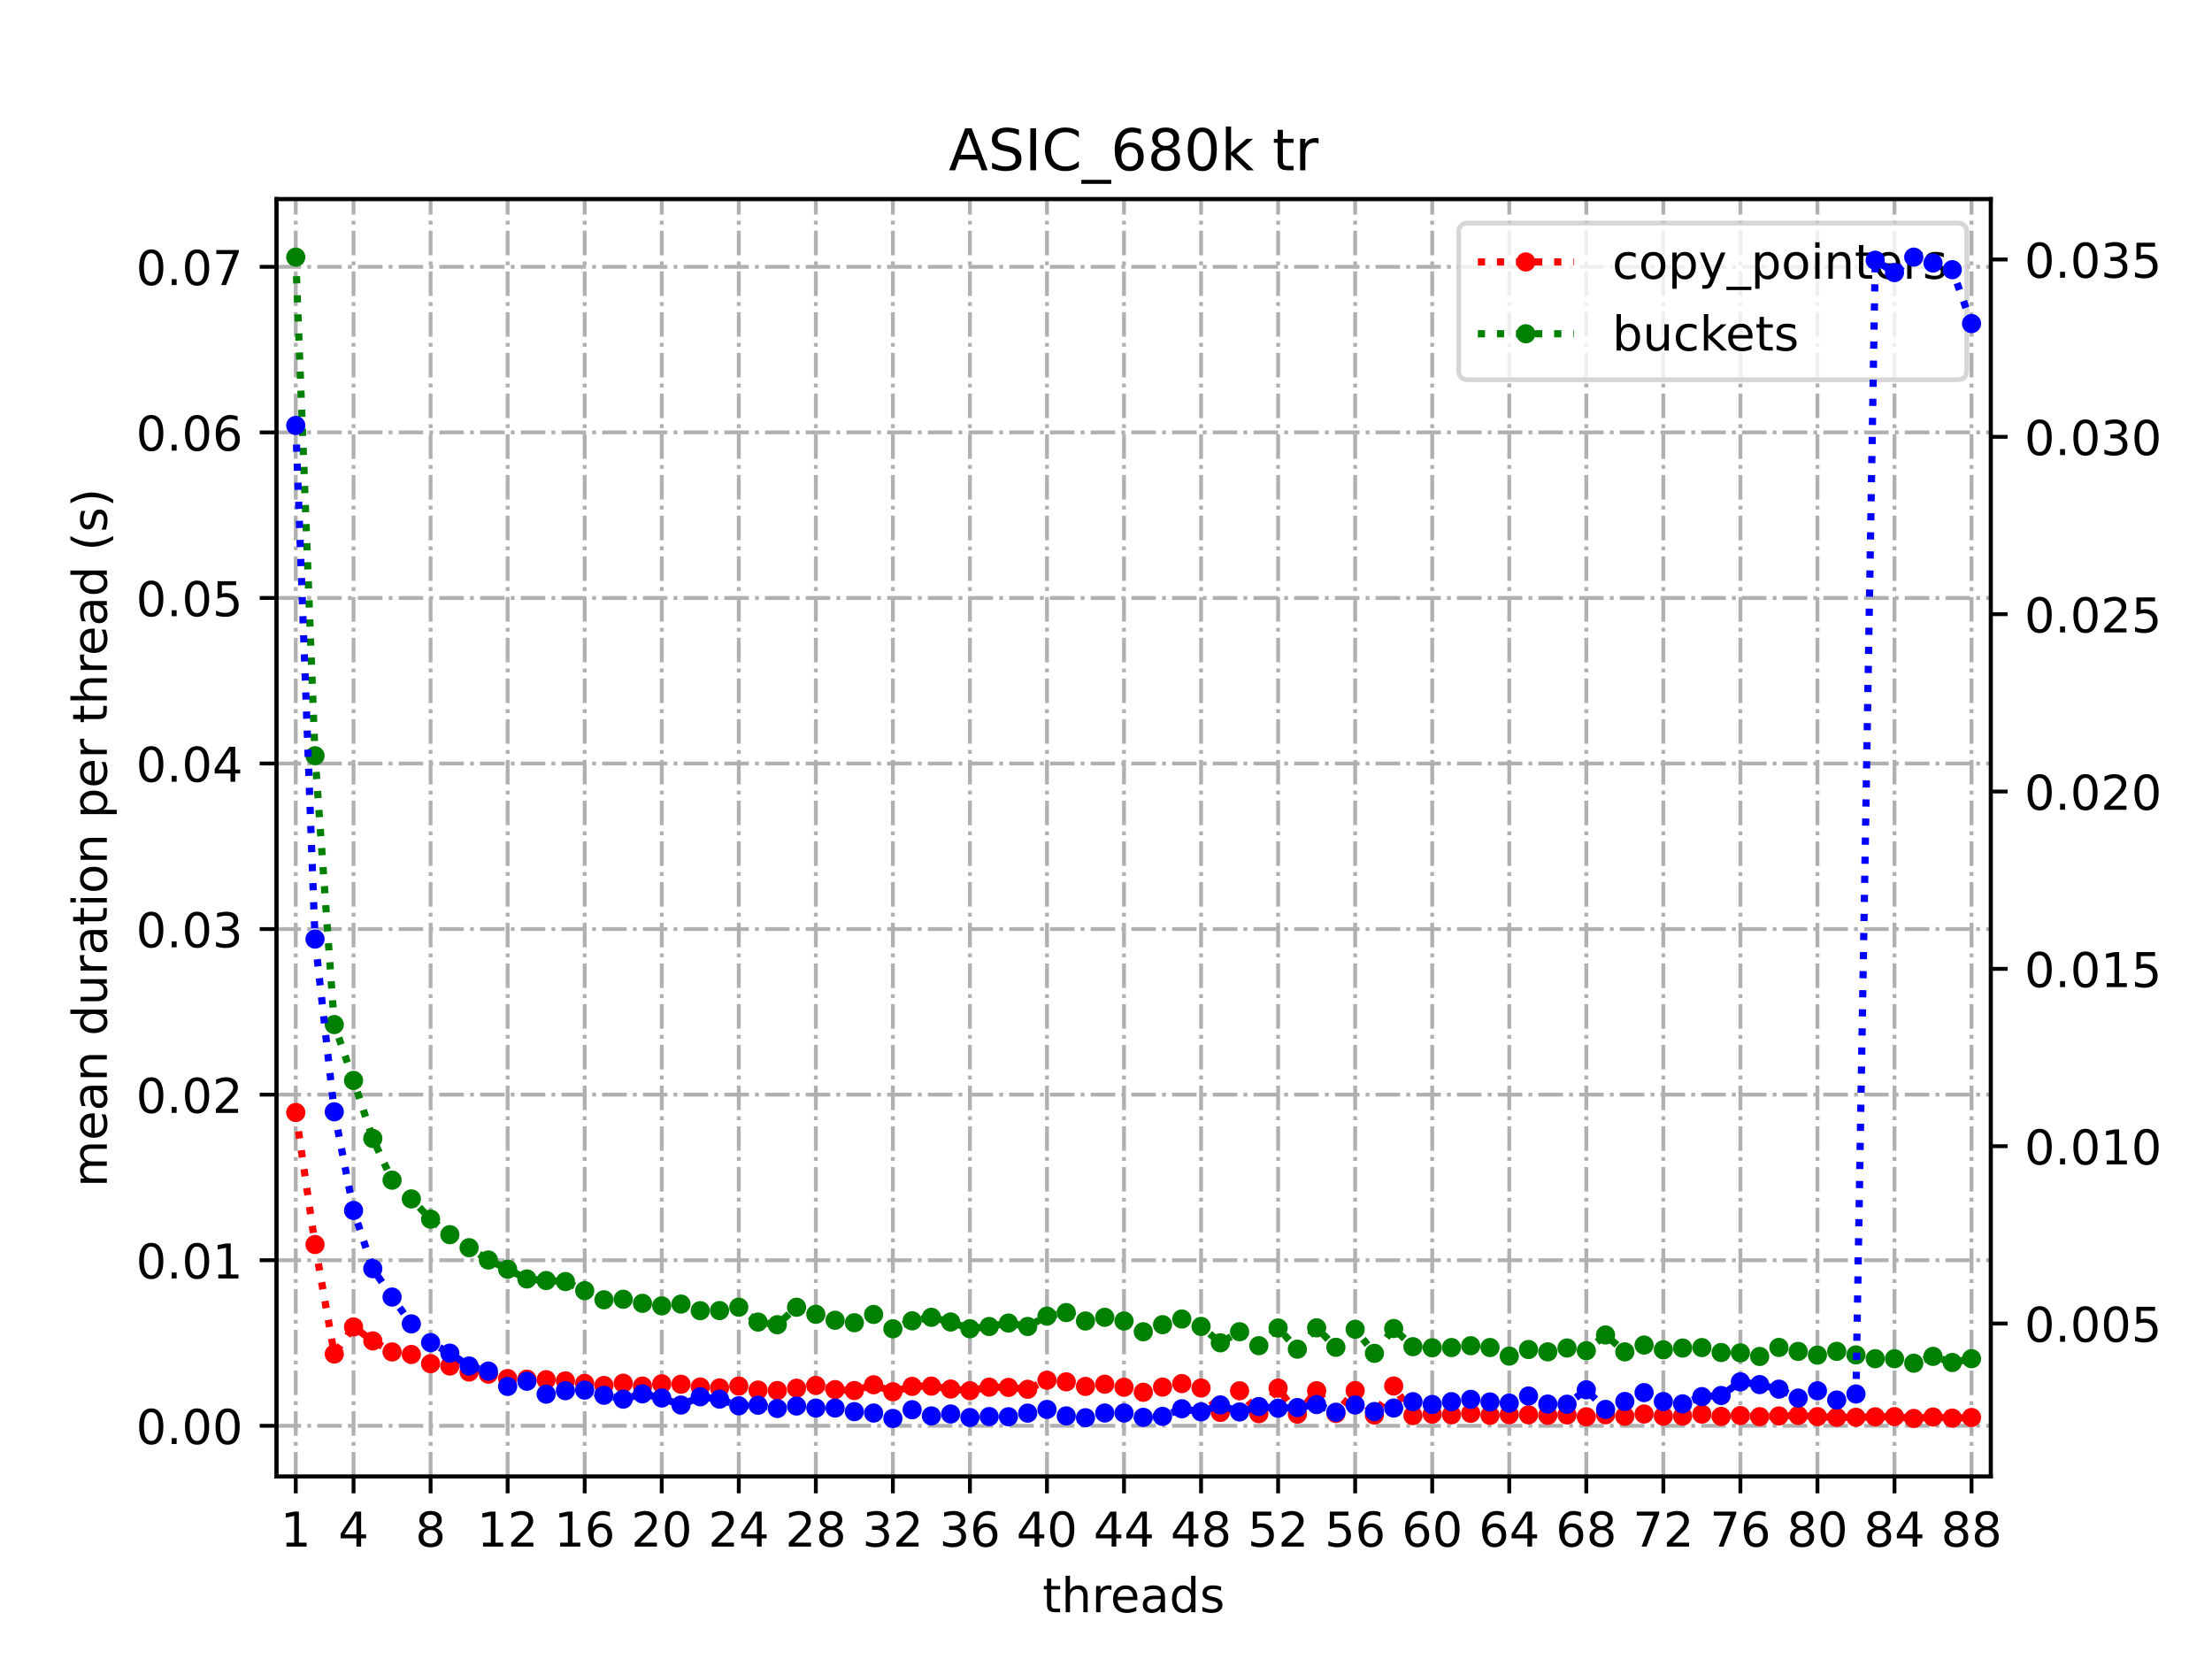 <?xml version="1.0" encoding="utf-8" standalone="no"?>
<!DOCTYPE svg PUBLIC "-//W3C//DTD SVG 1.1//EN"
  "http://www.w3.org/Graphics/SVG/1.1/DTD/svg11.dtd">
<!-- Created with matplotlib (https://matplotlib.org/) -->
<svg height="345.6pt" version="1.1" viewBox="0 0 460.8 345.6" width="460.8pt" xmlns="http://www.w3.org/2000/svg" xmlns:xlink="http://www.w3.org/1999/xlink">
 <defs>
  <style type="text/css">*{stroke-linecap:butt;stroke-linejoin:round;}</style>
 </defs>
 <g id="figure_1">
  <g id="patch_1">
   <path d="M 0 345.6 
L 460.8 345.6 
L 460.8 0 
L 0 0 
z
" style="fill:#ffffff;"/>
  </g>
  <g id="axes_1">
   <g id="patch_2">
    <path d="M 57.6 307.584 
L 414.72 307.584 
L 414.72 41.472 
L 57.6 41.472 
z
" style="fill:#ffffff;"/>
   </g>
   <g id="matplotlib.axis_1">
    <g id="xtick_1">
     <g id="line2d_1">
      <path clip-path="url(#pcfac7e4e8b)" d="M 61.613 307.584 
L 61.613 41.472 
" style="fill:none;stroke:#b0b0b0;stroke-dasharray:5.12,1.28,0.8,1.28;stroke-dashoffset:0;stroke-width:0.8;"/>
     </g>
     <g id="line2d_2">
      <defs>
       <path d="M 0 0 
L 0 3.5 
" id="mba761ac9f9" style="stroke:#000000;stroke-width:0.8;"/>
      </defs>
      <g>
       <use style="stroke:#000000;stroke-width:0.8;" x="61.613" xlink:href="#mba761ac9f9" y="307.584"/>
      </g>
     </g>
     <g id="text_1">
      <!-- 1 -->
      <g transform="translate(58.431 322.182)scale(0.1 -0.1)">
       <defs>
        <path d="M 12.406 8.297 
L 28.516 8.297 
L 28.516 63.922 
L 10.984 60.406 
L 10.984 69.391 
L 28.422 72.906 
L 38.281 72.906 
L 38.281 8.297 
L 54.391 8.297 
L 54.391 0 
L 12.406 0 
z
" id="DejaVuSans-49"/>
       </defs>
       <use xlink:href="#DejaVuSans-49"/>
      </g>
     </g>
    </g>
    <g id="xtick_2">
     <g id="line2d_3">
      <path clip-path="url(#pcfac7e4e8b)" d="M 73.65 307.584 
L 73.65 41.472 
" style="fill:none;stroke:#b0b0b0;stroke-dasharray:5.12,1.28,0.8,1.28;stroke-dashoffset:0;stroke-width:0.8;"/>
     </g>
     <g id="line2d_4">
      <g>
       <use style="stroke:#000000;stroke-width:0.8;" x="73.65" xlink:href="#mba761ac9f9" y="307.584"/>
      </g>
     </g>
     <g id="text_2">
      <!-- 4 -->
      <g transform="translate(70.469 322.182)scale(0.1 -0.1)">
       <defs>
        <path d="M 37.797 64.312 
L 12.891 25.391 
L 37.797 25.391 
z
M 35.203 72.906 
L 47.609 72.906 
L 47.609 25.391 
L 58.016 25.391 
L 58.016 17.188 
L 47.609 17.188 
L 47.609 0 
L 37.797 0 
L 37.797 17.188 
L 4.891 17.188 
L 4.891 26.703 
z
" id="DejaVuSans-52"/>
       </defs>
       <use xlink:href="#DejaVuSans-52"/>
      </g>
     </g>
    </g>
    <g id="xtick_3">
     <g id="line2d_5">
      <path clip-path="url(#pcfac7e4e8b)" d="M 89.701 307.584 
L 89.701 41.472 
" style="fill:none;stroke:#b0b0b0;stroke-dasharray:5.12,1.28,0.8,1.28;stroke-dashoffset:0;stroke-width:0.8;"/>
     </g>
     <g id="line2d_6">
      <g>
       <use style="stroke:#000000;stroke-width:0.8;" x="89.701" xlink:href="#mba761ac9f9" y="307.584"/>
      </g>
     </g>
     <g id="text_3">
      <!-- 8 -->
      <g transform="translate(86.519 322.182)scale(0.1 -0.1)">
       <defs>
        <path d="M 31.781 34.625 
Q 24.75 34.625 20.719 30.859 
Q 16.703 27.094 16.703 20.516 
Q 16.703 13.922 20.719 10.156 
Q 24.75 6.391 31.781 6.391 
Q 38.812 6.391 42.859 10.172 
Q 46.922 13.969 46.922 20.516 
Q 46.922 27.094 42.891 30.859 
Q 38.875 34.625 31.781 34.625 
z
M 21.922 38.812 
Q 15.578 40.375 12.031 44.719 
Q 8.5 49.078 8.5 55.328 
Q 8.5 64.062 14.719 69.141 
Q 20.953 74.219 31.781 74.219 
Q 42.672 74.219 48.875 69.141 
Q 55.078 64.062 55.078 55.328 
Q 55.078 49.078 51.531 44.719 
Q 48 40.375 41.703 38.812 
Q 48.828 37.156 52.797 32.312 
Q 56.781 27.484 56.781 20.516 
Q 56.781 9.906 50.312 4.234 
Q 43.844 -1.422 31.781 -1.422 
Q 19.734 -1.422 13.25 4.234 
Q 6.781 9.906 6.781 20.516 
Q 6.781 27.484 10.781 32.312 
Q 14.797 37.156 21.922 38.812 
z
M 18.312 54.391 
Q 18.312 48.734 21.844 45.562 
Q 25.391 42.391 31.781 42.391 
Q 38.141 42.391 41.719 45.562 
Q 45.312 48.734 45.312 54.391 
Q 45.312 60.062 41.719 63.234 
Q 38.141 66.406 31.781 66.406 
Q 25.391 66.406 21.844 63.234 
Q 18.312 60.062 18.312 54.391 
z
" id="DejaVuSans-56"/>
       </defs>
       <use xlink:href="#DejaVuSans-56"/>
      </g>
     </g>
    </g>
    <g id="xtick_4">
     <g id="line2d_7">
      <path clip-path="url(#pcfac7e4e8b)" d="M 105.751 307.584 
L 105.751 41.472 
" style="fill:none;stroke:#b0b0b0;stroke-dasharray:5.12,1.28,0.8,1.28;stroke-dashoffset:0;stroke-width:0.8;"/>
     </g>
     <g id="line2d_8">
      <g>
       <use style="stroke:#000000;stroke-width:0.8;" x="105.751" xlink:href="#mba761ac9f9" y="307.584"/>
      </g>
     </g>
     <g id="text_4">
      <!-- 12 -->
      <g transform="translate(99.389 322.182)scale(0.1 -0.1)">
       <defs>
        <path d="M 19.188 8.297 
L 53.609 8.297 
L 53.609 0 
L 7.328 0 
L 7.328 8.297 
Q 12.938 14.109 22.625 23.891 
Q 32.328 33.688 34.812 36.531 
Q 39.547 41.844 41.422 45.531 
Q 43.312 49.219 43.312 52.781 
Q 43.312 58.594 39.234 62.25 
Q 35.156 65.922 28.609 65.922 
Q 23.969 65.922 18.812 64.312 
Q 13.672 62.703 7.812 59.422 
L 7.812 69.391 
Q 13.766 71.781 18.938 73 
Q 24.125 74.219 28.422 74.219 
Q 39.75 74.219 46.484 68.547 
Q 53.219 62.891 53.219 53.422 
Q 53.219 48.922 51.531 44.891 
Q 49.859 40.875 45.406 35.406 
Q 44.188 33.984 37.641 27.219 
Q 31.109 20.453 19.188 8.297 
z
" id="DejaVuSans-50"/>
       </defs>
       <use xlink:href="#DejaVuSans-49"/>
       <use x="63.623" xlink:href="#DejaVuSans-50"/>
      </g>
     </g>
    </g>
    <g id="xtick_5">
     <g id="line2d_9">
      <path clip-path="url(#pcfac7e4e8b)" d="M 121.801 307.584 
L 121.801 41.472 
" style="fill:none;stroke:#b0b0b0;stroke-dasharray:5.12,1.28,0.8,1.28;stroke-dashoffset:0;stroke-width:0.8;"/>
     </g>
     <g id="line2d_10">
      <g>
       <use style="stroke:#000000;stroke-width:0.8;" x="121.801" xlink:href="#mba761ac9f9" y="307.584"/>
      </g>
     </g>
     <g id="text_5">
      <!-- 16 -->
      <g transform="translate(115.439 322.182)scale(0.1 -0.1)">
       <defs>
        <path d="M 33.016 40.375 
Q 26.375 40.375 22.484 35.828 
Q 18.609 31.297 18.609 23.391 
Q 18.609 15.531 22.484 10.953 
Q 26.375 6.391 33.016 6.391 
Q 39.656 6.391 43.531 10.953 
Q 47.406 15.531 47.406 23.391 
Q 47.406 31.297 43.531 35.828 
Q 39.656 40.375 33.016 40.375 
z
M 52.594 71.297 
L 52.594 62.312 
Q 48.875 64.062 45.094 64.984 
Q 41.312 65.922 37.594 65.922 
Q 27.828 65.922 22.672 59.328 
Q 17.531 52.734 16.797 39.406 
Q 19.672 43.656 24.016 45.922 
Q 28.375 48.188 33.594 48.188 
Q 44.578 48.188 50.953 41.516 
Q 57.328 34.859 57.328 23.391 
Q 57.328 12.156 50.688 5.359 
Q 44.047 -1.422 33.016 -1.422 
Q 20.359 -1.422 13.672 8.266 
Q 6.984 17.969 6.984 36.375 
Q 6.984 53.656 15.188 63.938 
Q 23.391 74.219 37.203 74.219 
Q 40.922 74.219 44.703 73.484 
Q 48.484 72.75 52.594 71.297 
z
" id="DejaVuSans-54"/>
       </defs>
       <use xlink:href="#DejaVuSans-49"/>
       <use x="63.623" xlink:href="#DejaVuSans-54"/>
      </g>
     </g>
    </g>
    <g id="xtick_6">
     <g id="line2d_11">
      <path clip-path="url(#pcfac7e4e8b)" d="M 137.852 307.584 
L 137.852 41.472 
" style="fill:none;stroke:#b0b0b0;stroke-dasharray:5.12,1.28,0.8,1.28;stroke-dashoffset:0;stroke-width:0.8;"/>
     </g>
     <g id="line2d_12">
      <g>
       <use style="stroke:#000000;stroke-width:0.8;" x="137.852" xlink:href="#mba761ac9f9" y="307.584"/>
      </g>
     </g>
     <g id="text_6">
      <!-- 20 -->
      <g transform="translate(131.489 322.182)scale(0.1 -0.1)">
       <defs>
        <path d="M 31.781 66.406 
Q 24.172 66.406 20.328 58.906 
Q 16.5 51.422 16.5 36.375 
Q 16.5 21.391 20.328 13.891 
Q 24.172 6.391 31.781 6.391 
Q 39.453 6.391 43.281 13.891 
Q 47.125 21.391 47.125 36.375 
Q 47.125 51.422 43.281 58.906 
Q 39.453 66.406 31.781 66.406 
z
M 31.781 74.219 
Q 44.047 74.219 50.516 64.516 
Q 56.984 54.828 56.984 36.375 
Q 56.984 17.969 50.516 8.266 
Q 44.047 -1.422 31.781 -1.422 
Q 19.531 -1.422 13.062 8.266 
Q 6.594 17.969 6.594 36.375 
Q 6.594 54.828 13.062 64.516 
Q 19.531 74.219 31.781 74.219 
z
" id="DejaVuSans-48"/>
       </defs>
       <use xlink:href="#DejaVuSans-50"/>
       <use x="63.623" xlink:href="#DejaVuSans-48"/>
      </g>
     </g>
    </g>
    <g id="xtick_7">
     <g id="line2d_13">
      <path clip-path="url(#pcfac7e4e8b)" d="M 153.902 307.584 
L 153.902 41.472 
" style="fill:none;stroke:#b0b0b0;stroke-dasharray:5.12,1.28,0.8,1.28;stroke-dashoffset:0;stroke-width:0.8;"/>
     </g>
     <g id="line2d_14">
      <g>
       <use style="stroke:#000000;stroke-width:0.8;" x="153.902" xlink:href="#mba761ac9f9" y="307.584"/>
      </g>
     </g>
     <g id="text_7">
      <!-- 24 -->
      <g transform="translate(147.54 322.182)scale(0.1 -0.1)">
       <use xlink:href="#DejaVuSans-50"/>
       <use x="63.623" xlink:href="#DejaVuSans-52"/>
      </g>
     </g>
    </g>
    <g id="xtick_8">
     <g id="line2d_15">
      <path clip-path="url(#pcfac7e4e8b)" d="M 169.952 307.584 
L 169.952 41.472 
" style="fill:none;stroke:#b0b0b0;stroke-dasharray:5.12,1.28,0.8,1.28;stroke-dashoffset:0;stroke-width:0.8;"/>
     </g>
     <g id="line2d_16">
      <g>
       <use style="stroke:#000000;stroke-width:0.8;" x="169.952" xlink:href="#mba761ac9f9" y="307.584"/>
      </g>
     </g>
     <g id="text_8">
      <!-- 28 -->
      <g transform="translate(163.59 322.182)scale(0.1 -0.1)">
       <use xlink:href="#DejaVuSans-50"/>
       <use x="63.623" xlink:href="#DejaVuSans-56"/>
      </g>
     </g>
    </g>
    <g id="xtick_9">
     <g id="line2d_17">
      <path clip-path="url(#pcfac7e4e8b)" d="M 186.003 307.584 
L 186.003 41.472 
" style="fill:none;stroke:#b0b0b0;stroke-dasharray:5.12,1.28,0.8,1.28;stroke-dashoffset:0;stroke-width:0.8;"/>
     </g>
     <g id="line2d_18">
      <g>
       <use style="stroke:#000000;stroke-width:0.8;" x="186.003" xlink:href="#mba761ac9f9" y="307.584"/>
      </g>
     </g>
     <g id="text_9">
      <!-- 32 -->
      <g transform="translate(179.64 322.182)scale(0.1 -0.1)">
       <defs>
        <path d="M 40.578 39.312 
Q 47.656 37.797 51.625 33 
Q 55.609 28.219 55.609 21.188 
Q 55.609 10.406 48.188 4.484 
Q 40.766 -1.422 27.094 -1.422 
Q 22.516 -1.422 17.656 -0.516 
Q 12.797 0.391 7.625 2.203 
L 7.625 11.719 
Q 11.719 9.328 16.594 8.109 
Q 21.484 6.891 26.812 6.891 
Q 36.078 6.891 40.938 10.547 
Q 45.797 14.203 45.797 21.188 
Q 45.797 27.641 41.281 31.266 
Q 36.766 34.906 28.719 34.906 
L 20.219 34.906 
L 20.219 43.016 
L 29.109 43.016 
Q 36.375 43.016 40.234 45.922 
Q 44.094 48.828 44.094 54.297 
Q 44.094 59.906 40.109 62.906 
Q 36.141 65.922 28.719 65.922 
Q 24.656 65.922 20.016 65.031 
Q 15.375 64.156 9.812 62.312 
L 9.812 71.094 
Q 15.438 72.656 20.344 73.438 
Q 25.25 74.219 29.594 74.219 
Q 40.828 74.219 47.359 69.109 
Q 53.906 64.016 53.906 55.328 
Q 53.906 49.266 50.438 45.094 
Q 46.969 40.922 40.578 39.312 
z
" id="DejaVuSans-51"/>
       </defs>
       <use xlink:href="#DejaVuSans-51"/>
       <use x="63.623" xlink:href="#DejaVuSans-50"/>
      </g>
     </g>
    </g>
    <g id="xtick_10">
     <g id="line2d_19">
      <path clip-path="url(#pcfac7e4e8b)" d="M 202.053 307.584 
L 202.053 41.472 
" style="fill:none;stroke:#b0b0b0;stroke-dasharray:5.12,1.28,0.8,1.28;stroke-dashoffset:0;stroke-width:0.8;"/>
     </g>
     <g id="line2d_20">
      <g>
       <use style="stroke:#000000;stroke-width:0.8;" x="202.053" xlink:href="#mba761ac9f9" y="307.584"/>
      </g>
     </g>
     <g id="text_10">
      <!-- 36 -->
      <g transform="translate(195.691 322.182)scale(0.1 -0.1)">
       <use xlink:href="#DejaVuSans-51"/>
       <use x="63.623" xlink:href="#DejaVuSans-54"/>
      </g>
     </g>
    </g>
    <g id="xtick_11">
     <g id="line2d_21">
      <path clip-path="url(#pcfac7e4e8b)" d="M 218.103 307.584 
L 218.103 41.472 
" style="fill:none;stroke:#b0b0b0;stroke-dasharray:5.12,1.28,0.8,1.28;stroke-dashoffset:0;stroke-width:0.8;"/>
     </g>
     <g id="line2d_22">
      <g>
       <use style="stroke:#000000;stroke-width:0.8;" x="218.103" xlink:href="#mba761ac9f9" y="307.584"/>
      </g>
     </g>
     <g id="text_11">
      <!-- 40 -->
      <g transform="translate(211.741 322.182)scale(0.1 -0.1)">
       <use xlink:href="#DejaVuSans-52"/>
       <use x="63.623" xlink:href="#DejaVuSans-48"/>
      </g>
     </g>
    </g>
    <g id="xtick_12">
     <g id="line2d_23">
      <path clip-path="url(#pcfac7e4e8b)" d="M 234.154 307.584 
L 234.154 41.472 
" style="fill:none;stroke:#b0b0b0;stroke-dasharray:5.12,1.28,0.8,1.28;stroke-dashoffset:0;stroke-width:0.8;"/>
     </g>
     <g id="line2d_24">
      <g>
       <use style="stroke:#000000;stroke-width:0.8;" x="234.154" xlink:href="#mba761ac9f9" y="307.584"/>
      </g>
     </g>
     <g id="text_12">
      <!-- 44 -->
      <g transform="translate(227.791 322.182)scale(0.1 -0.1)">
       <use xlink:href="#DejaVuSans-52"/>
       <use x="63.623" xlink:href="#DejaVuSans-52"/>
      </g>
     </g>
    </g>
    <g id="xtick_13">
     <g id="line2d_25">
      <path clip-path="url(#pcfac7e4e8b)" d="M 250.204 307.584 
L 250.204 41.472 
" style="fill:none;stroke:#b0b0b0;stroke-dasharray:5.12,1.28,0.8,1.28;stroke-dashoffset:0;stroke-width:0.8;"/>
     </g>
     <g id="line2d_26">
      <g>
       <use style="stroke:#000000;stroke-width:0.8;" x="250.204" xlink:href="#mba761ac9f9" y="307.584"/>
      </g>
     </g>
     <g id="text_13">
      <!-- 48 -->
      <g transform="translate(243.842 322.182)scale(0.1 -0.1)">
       <use xlink:href="#DejaVuSans-52"/>
       <use x="63.623" xlink:href="#DejaVuSans-56"/>
      </g>
     </g>
    </g>
    <g id="xtick_14">
     <g id="line2d_27">
      <path clip-path="url(#pcfac7e4e8b)" d="M 266.254 307.584 
L 266.254 41.472 
" style="fill:none;stroke:#b0b0b0;stroke-dasharray:5.12,1.28,0.8,1.28;stroke-dashoffset:0;stroke-width:0.8;"/>
     </g>
     <g id="line2d_28">
      <g>
       <use style="stroke:#000000;stroke-width:0.8;" x="266.254" xlink:href="#mba761ac9f9" y="307.584"/>
      </g>
     </g>
     <g id="text_14">
      <!-- 52 -->
      <g transform="translate(259.892 322.182)scale(0.1 -0.1)">
       <defs>
        <path d="M 10.797 72.906 
L 49.516 72.906 
L 49.516 64.594 
L 19.828 64.594 
L 19.828 46.734 
Q 21.969 47.469 24.109 47.828 
Q 26.266 48.188 28.422 48.188 
Q 40.625 48.188 47.75 41.5 
Q 54.891 34.812 54.891 23.391 
Q 54.891 11.625 47.562 5.094 
Q 40.234 -1.422 26.906 -1.422 
Q 22.312 -1.422 17.547 -0.641 
Q 12.797 0.141 7.719 1.703 
L 7.719 11.625 
Q 12.109 9.234 16.797 8.062 
Q 21.484 6.891 26.703 6.891 
Q 35.156 6.891 40.078 11.328 
Q 45.016 15.766 45.016 23.391 
Q 45.016 31 40.078 35.438 
Q 35.156 39.891 26.703 39.891 
Q 22.75 39.891 18.812 39.016 
Q 14.891 38.141 10.797 36.281 
z
" id="DejaVuSans-53"/>
       </defs>
       <use xlink:href="#DejaVuSans-53"/>
       <use x="63.623" xlink:href="#DejaVuSans-50"/>
      </g>
     </g>
    </g>
    <g id="xtick_15">
     <g id="line2d_29">
      <path clip-path="url(#pcfac7e4e8b)" d="M 282.305 307.584 
L 282.305 41.472 
" style="fill:none;stroke:#b0b0b0;stroke-dasharray:5.12,1.28,0.8,1.28;stroke-dashoffset:0;stroke-width:0.8;"/>
     </g>
     <g id="line2d_30">
      <g>
       <use style="stroke:#000000;stroke-width:0.8;" x="282.305" xlink:href="#mba761ac9f9" y="307.584"/>
      </g>
     </g>
     <g id="text_15">
      <!-- 56 -->
      <g transform="translate(275.942 322.182)scale(0.1 -0.1)">
       <use xlink:href="#DejaVuSans-53"/>
       <use x="63.623" xlink:href="#DejaVuSans-54"/>
      </g>
     </g>
    </g>
    <g id="xtick_16">
     <g id="line2d_31">
      <path clip-path="url(#pcfac7e4e8b)" d="M 298.355 307.584 
L 298.355 41.472 
" style="fill:none;stroke:#b0b0b0;stroke-dasharray:5.12,1.28,0.8,1.28;stroke-dashoffset:0;stroke-width:0.8;"/>
     </g>
     <g id="line2d_32">
      <g>
       <use style="stroke:#000000;stroke-width:0.8;" x="298.355" xlink:href="#mba761ac9f9" y="307.584"/>
      </g>
     </g>
     <g id="text_16">
      <!-- 60 -->
      <g transform="translate(291.993 322.182)scale(0.1 -0.1)">
       <use xlink:href="#DejaVuSans-54"/>
       <use x="63.623" xlink:href="#DejaVuSans-48"/>
      </g>
     </g>
    </g>
    <g id="xtick_17">
     <g id="line2d_33">
      <path clip-path="url(#pcfac7e4e8b)" d="M 314.405 307.584 
L 314.405 41.472 
" style="fill:none;stroke:#b0b0b0;stroke-dasharray:5.12,1.28,0.8,1.28;stroke-dashoffset:0;stroke-width:0.8;"/>
     </g>
     <g id="line2d_34">
      <g>
       <use style="stroke:#000000;stroke-width:0.8;" x="314.405" xlink:href="#mba761ac9f9" y="307.584"/>
      </g>
     </g>
     <g id="text_17">
      <!-- 64 -->
      <g transform="translate(308.043 322.182)scale(0.1 -0.1)">
       <use xlink:href="#DejaVuSans-54"/>
       <use x="63.623" xlink:href="#DejaVuSans-52"/>
      </g>
     </g>
    </g>
    <g id="xtick_18">
     <g id="line2d_35">
      <path clip-path="url(#pcfac7e4e8b)" d="M 330.456 307.584 
L 330.456 41.472 
" style="fill:none;stroke:#b0b0b0;stroke-dasharray:5.12,1.28,0.8,1.28;stroke-dashoffset:0;stroke-width:0.8;"/>
     </g>
     <g id="line2d_36">
      <g>
       <use style="stroke:#000000;stroke-width:0.8;" x="330.456" xlink:href="#mba761ac9f9" y="307.584"/>
      </g>
     </g>
     <g id="text_18">
      <!-- 68 -->
      <g transform="translate(324.093 322.182)scale(0.1 -0.1)">
       <use xlink:href="#DejaVuSans-54"/>
       <use x="63.623" xlink:href="#DejaVuSans-56"/>
      </g>
     </g>
    </g>
    <g id="xtick_19">
     <g id="line2d_37">
      <path clip-path="url(#pcfac7e4e8b)" d="M 346.506 307.584 
L 346.506 41.472 
" style="fill:none;stroke:#b0b0b0;stroke-dasharray:5.12,1.28,0.8,1.28;stroke-dashoffset:0;stroke-width:0.8;"/>
     </g>
     <g id="line2d_38">
      <g>
       <use style="stroke:#000000;stroke-width:0.8;" x="346.506" xlink:href="#mba761ac9f9" y="307.584"/>
      </g>
     </g>
     <g id="text_19">
      <!-- 72 -->
      <g transform="translate(340.144 322.182)scale(0.1 -0.1)">
       <defs>
        <path d="M 8.203 72.906 
L 55.078 72.906 
L 55.078 68.703 
L 28.609 0 
L 18.312 0 
L 43.219 64.594 
L 8.203 64.594 
z
" id="DejaVuSans-55"/>
       </defs>
       <use xlink:href="#DejaVuSans-55"/>
       <use x="63.623" xlink:href="#DejaVuSans-50"/>
      </g>
     </g>
    </g>
    <g id="xtick_20">
     <g id="line2d_39">
      <path clip-path="url(#pcfac7e4e8b)" d="M 362.556 307.584 
L 362.556 41.472 
" style="fill:none;stroke:#b0b0b0;stroke-dasharray:5.12,1.28,0.8,1.28;stroke-dashoffset:0;stroke-width:0.8;"/>
     </g>
     <g id="line2d_40">
      <g>
       <use style="stroke:#000000;stroke-width:0.8;" x="362.556" xlink:href="#mba761ac9f9" y="307.584"/>
      </g>
     </g>
     <g id="text_20">
      <!-- 76 -->
      <g transform="translate(356.194 322.182)scale(0.1 -0.1)">
       <use xlink:href="#DejaVuSans-55"/>
       <use x="63.623" xlink:href="#DejaVuSans-54"/>
      </g>
     </g>
    </g>
    <g id="xtick_21">
     <g id="line2d_41">
      <path clip-path="url(#pcfac7e4e8b)" d="M 378.607 307.584 
L 378.607 41.472 
" style="fill:none;stroke:#b0b0b0;stroke-dasharray:5.12,1.28,0.8,1.28;stroke-dashoffset:0;stroke-width:0.8;"/>
     </g>
     <g id="line2d_42">
      <g>
       <use style="stroke:#000000;stroke-width:0.8;" x="378.607" xlink:href="#mba761ac9f9" y="307.584"/>
      </g>
     </g>
     <g id="text_21">
      <!-- 80 -->
      <g transform="translate(372.244 322.182)scale(0.1 -0.1)">
       <use xlink:href="#DejaVuSans-56"/>
       <use x="63.623" xlink:href="#DejaVuSans-48"/>
      </g>
     </g>
    </g>
    <g id="xtick_22">
     <g id="line2d_43">
      <path clip-path="url(#pcfac7e4e8b)" d="M 394.657 307.584 
L 394.657 41.472 
" style="fill:none;stroke:#b0b0b0;stroke-dasharray:5.12,1.28,0.8,1.28;stroke-dashoffset:0;stroke-width:0.8;"/>
     </g>
     <g id="line2d_44">
      <g>
       <use style="stroke:#000000;stroke-width:0.8;" x="394.657" xlink:href="#mba761ac9f9" y="307.584"/>
      </g>
     </g>
     <g id="text_22">
      <!-- 84 -->
      <g transform="translate(388.295 322.182)scale(0.1 -0.1)">
       <use xlink:href="#DejaVuSans-56"/>
       <use x="63.623" xlink:href="#DejaVuSans-52"/>
      </g>
     </g>
    </g>
    <g id="xtick_23">
     <g id="line2d_45">
      <path clip-path="url(#pcfac7e4e8b)" d="M 410.707 307.584 
L 410.707 41.472 
" style="fill:none;stroke:#b0b0b0;stroke-dasharray:5.12,1.28,0.8,1.28;stroke-dashoffset:0;stroke-width:0.8;"/>
     </g>
     <g id="line2d_46">
      <g>
       <use style="stroke:#000000;stroke-width:0.8;" x="410.707" xlink:href="#mba761ac9f9" y="307.584"/>
      </g>
     </g>
     <g id="text_23">
      <!-- 88 -->
      <g transform="translate(404.345 322.182)scale(0.1 -0.1)">
       <use xlink:href="#DejaVuSans-56"/>
       <use x="63.623" xlink:href="#DejaVuSans-56"/>
      </g>
     </g>
    </g>
    <g id="text_24">
     <!-- threads -->
     <g transform="translate(217.169 335.861)scale(0.1 -0.1)">
      <defs>
       <path d="M 18.312 70.219 
L 18.312 54.688 
L 36.812 54.688 
L 36.812 47.703 
L 18.312 47.703 
L 18.312 18.016 
Q 18.312 11.328 20.141 9.422 
Q 21.969 7.516 27.594 7.516 
L 36.812 7.516 
L 36.812 0 
L 27.594 0 
Q 17.188 0 13.234 3.875 
Q 9.281 7.766 9.281 18.016 
L 9.281 47.703 
L 2.688 47.703 
L 2.688 54.688 
L 9.281 54.688 
L 9.281 70.219 
z
" id="DejaVuSans-116"/>
       <path d="M 54.891 33.016 
L 54.891 0 
L 45.906 0 
L 45.906 32.719 
Q 45.906 40.484 42.875 44.328 
Q 39.844 48.188 33.797 48.188 
Q 26.516 48.188 22.312 43.547 
Q 18.109 38.922 18.109 30.906 
L 18.109 0 
L 9.078 0 
L 9.078 75.984 
L 18.109 75.984 
L 18.109 46.188 
Q 21.344 51.125 25.703 53.562 
Q 30.078 56 35.797 56 
Q 45.219 56 50.047 50.172 
Q 54.891 44.344 54.891 33.016 
z
" id="DejaVuSans-104"/>
       <path d="M 41.109 46.297 
Q 39.594 47.172 37.812 47.578 
Q 36.031 48 33.891 48 
Q 26.266 48 22.188 43.047 
Q 18.109 38.094 18.109 28.812 
L 18.109 0 
L 9.078 0 
L 9.078 54.688 
L 18.109 54.688 
L 18.109 46.188 
Q 20.953 51.172 25.484 53.578 
Q 30.031 56 36.531 56 
Q 37.453 56 38.578 55.875 
Q 39.703 55.766 41.062 55.516 
z
" id="DejaVuSans-114"/>
       <path d="M 56.203 29.594 
L 56.203 25.203 
L 14.891 25.203 
Q 15.484 15.922 20.484 11.062 
Q 25.484 6.203 34.422 6.203 
Q 39.594 6.203 44.453 7.469 
Q 49.312 8.734 54.109 11.281 
L 54.109 2.781 
Q 49.266 0.734 44.188 -0.344 
Q 39.109 -1.422 33.891 -1.422 
Q 20.797 -1.422 13.156 6.188 
Q 5.516 13.812 5.516 26.812 
Q 5.516 40.234 12.766 48.109 
Q 20.016 56 32.328 56 
Q 43.359 56 49.781 48.891 
Q 56.203 41.797 56.203 29.594 
z
M 47.219 32.234 
Q 47.125 39.594 43.094 43.984 
Q 39.062 48.391 32.422 48.391 
Q 24.906 48.391 20.391 44.141 
Q 15.875 39.891 15.188 32.172 
z
" id="DejaVuSans-101"/>
       <path d="M 34.281 27.484 
Q 23.391 27.484 19.188 25 
Q 14.984 22.516 14.984 16.5 
Q 14.984 11.719 18.141 8.906 
Q 21.297 6.109 26.703 6.109 
Q 34.188 6.109 38.703 11.406 
Q 43.219 16.703 43.219 25.484 
L 43.219 27.484 
z
M 52.203 31.203 
L 52.203 0 
L 43.219 0 
L 43.219 8.297 
Q 40.141 3.328 35.547 0.953 
Q 30.953 -1.422 24.312 -1.422 
Q 15.922 -1.422 10.953 3.297 
Q 6 8.016 6 15.922 
Q 6 25.141 12.172 29.828 
Q 18.359 34.516 30.609 34.516 
L 43.219 34.516 
L 43.219 35.406 
Q 43.219 41.609 39.141 45 
Q 35.062 48.391 27.688 48.391 
Q 23 48.391 18.547 47.266 
Q 14.109 46.141 10.016 43.891 
L 10.016 52.203 
Q 14.938 54.109 19.578 55.047 
Q 24.219 56 28.609 56 
Q 40.484 56 46.344 49.844 
Q 52.203 43.703 52.203 31.203 
z
" id="DejaVuSans-97"/>
       <path d="M 45.406 46.391 
L 45.406 75.984 
L 54.391 75.984 
L 54.391 0 
L 45.406 0 
L 45.406 8.203 
Q 42.578 3.328 38.25 0.953 
Q 33.938 -1.422 27.875 -1.422 
Q 17.969 -1.422 11.734 6.484 
Q 5.516 14.406 5.516 27.297 
Q 5.516 40.188 11.734 48.094 
Q 17.969 56 27.875 56 
Q 33.938 56 38.25 53.625 
Q 42.578 51.266 45.406 46.391 
z
M 14.797 27.297 
Q 14.797 17.391 18.875 11.75 
Q 22.953 6.109 30.078 6.109 
Q 37.203 6.109 41.297 11.75 
Q 45.406 17.391 45.406 27.297 
Q 45.406 37.203 41.297 42.844 
Q 37.203 48.484 30.078 48.484 
Q 22.953 48.484 18.875 42.844 
Q 14.797 37.203 14.797 27.297 
z
" id="DejaVuSans-100"/>
       <path d="M 44.281 53.078 
L 44.281 44.578 
Q 40.484 46.531 36.375 47.5 
Q 32.281 48.484 27.875 48.484 
Q 21.188 48.484 17.844 46.438 
Q 14.5 44.391 14.5 40.281 
Q 14.5 37.156 16.891 35.375 
Q 19.281 33.594 26.516 31.984 
L 29.594 31.297 
Q 39.156 29.25 43.188 25.516 
Q 47.219 21.781 47.219 15.094 
Q 47.219 7.469 41.188 3.016 
Q 35.156 -1.422 24.609 -1.422 
Q 20.219 -1.422 15.453 -0.562 
Q 10.688 0.297 5.422 2 
L 5.422 11.281 
Q 10.406 8.688 15.234 7.391 
Q 20.062 6.109 24.812 6.109 
Q 31.156 6.109 34.562 8.281 
Q 37.984 10.453 37.984 14.406 
Q 37.984 18.062 35.516 20.016 
Q 33.062 21.969 24.703 23.781 
L 21.578 24.516 
Q 13.234 26.266 9.516 29.906 
Q 5.812 33.547 5.812 39.891 
Q 5.812 47.609 11.281 51.797 
Q 16.75 56 26.812 56 
Q 31.781 56 36.172 55.266 
Q 40.578 54.547 44.281 53.078 
z
" id="DejaVuSans-115"/>
      </defs>
      <use xlink:href="#DejaVuSans-116"/>
      <use x="39.209" xlink:href="#DejaVuSans-104"/>
      <use x="102.588" xlink:href="#DejaVuSans-114"/>
      <use x="141.451" xlink:href="#DejaVuSans-101"/>
      <use x="202.975" xlink:href="#DejaVuSans-97"/>
      <use x="264.254" xlink:href="#DejaVuSans-100"/>
      <use x="327.73" xlink:href="#DejaVuSans-115"/>
     </g>
    </g>
   </g>
   <g id="matplotlib.axis_2">
    <g id="ytick_1">
     <g id="line2d_47">
      <path clip-path="url(#pcfac7e4e8b)" d="M 57.6 297.017 
L 414.72 297.017 
" style="fill:none;stroke:#b0b0b0;stroke-dasharray:5.12,1.28,0.8,1.28;stroke-dashoffset:0;stroke-width:0.8;"/>
     </g>
     <g id="line2d_48">
      <defs>
       <path d="M 0 0 
L -3.5 0 
" id="m67210c93f3" style="stroke:#000000;stroke-width:0.8;"/>
      </defs>
      <g>
       <use style="stroke:#000000;stroke-width:0.8;" x="57.6" xlink:href="#m67210c93f3" y="297.017"/>
      </g>
     </g>
     <g id="text_25">
      <!-- 0.00 -->
      <g transform="translate(28.334 300.816)scale(0.1 -0.1)">
       <defs>
        <path d="M 10.688 12.406 
L 21 12.406 
L 21 0 
L 10.688 0 
z
" id="DejaVuSans-46"/>
       </defs>
       <use xlink:href="#DejaVuSans-48"/>
       <use x="63.623" xlink:href="#DejaVuSans-46"/>
       <use x="95.41" xlink:href="#DejaVuSans-48"/>
       <use x="159.033" xlink:href="#DejaVuSans-48"/>
      </g>
     </g>
    </g>
    <g id="ytick_2">
     <g id="line2d_49">
      <path clip-path="url(#pcfac7e4e8b)" d="M 57.6 262.526 
L 414.72 262.526 
" style="fill:none;stroke:#b0b0b0;stroke-dasharray:5.12,1.28,0.8,1.28;stroke-dashoffset:0;stroke-width:0.8;"/>
     </g>
     <g id="line2d_50">
      <g>
       <use style="stroke:#000000;stroke-width:0.8;" x="57.6" xlink:href="#m67210c93f3" y="262.526"/>
      </g>
     </g>
     <g id="text_26">
      <!-- 0.01 -->
      <g transform="translate(28.334 266.325)scale(0.1 -0.1)">
       <use xlink:href="#DejaVuSans-48"/>
       <use x="63.623" xlink:href="#DejaVuSans-46"/>
       <use x="95.41" xlink:href="#DejaVuSans-48"/>
       <use x="159.033" xlink:href="#DejaVuSans-49"/>
      </g>
     </g>
    </g>
    <g id="ytick_3">
     <g id="line2d_51">
      <path clip-path="url(#pcfac7e4e8b)" d="M 57.6 228.036 
L 414.72 228.036 
" style="fill:none;stroke:#b0b0b0;stroke-dasharray:5.12,1.28,0.8,1.28;stroke-dashoffset:0;stroke-width:0.8;"/>
     </g>
     <g id="line2d_52">
      <g>
       <use style="stroke:#000000;stroke-width:0.8;" x="57.6" xlink:href="#m67210c93f3" y="228.036"/>
      </g>
     </g>
     <g id="text_27">
      <!-- 0.02 -->
      <g transform="translate(28.334 231.835)scale(0.1 -0.1)">
       <use xlink:href="#DejaVuSans-48"/>
       <use x="63.623" xlink:href="#DejaVuSans-46"/>
       <use x="95.41" xlink:href="#DejaVuSans-48"/>
       <use x="159.033" xlink:href="#DejaVuSans-50"/>
      </g>
     </g>
    </g>
    <g id="ytick_4">
     <g id="line2d_53">
      <path clip-path="url(#pcfac7e4e8b)" d="M 57.6 193.545 
L 414.72 193.545 
" style="fill:none;stroke:#b0b0b0;stroke-dasharray:5.12,1.28,0.8,1.28;stroke-dashoffset:0;stroke-width:0.8;"/>
     </g>
     <g id="line2d_54">
      <g>
       <use style="stroke:#000000;stroke-width:0.8;" x="57.6" xlink:href="#m67210c93f3" y="193.545"/>
      </g>
     </g>
     <g id="text_28">
      <!-- 0.03 -->
      <g transform="translate(28.334 197.344)scale(0.1 -0.1)">
       <use xlink:href="#DejaVuSans-48"/>
       <use x="63.623" xlink:href="#DejaVuSans-46"/>
       <use x="95.41" xlink:href="#DejaVuSans-48"/>
       <use x="159.033" xlink:href="#DejaVuSans-51"/>
      </g>
     </g>
    </g>
    <g id="ytick_5">
     <g id="line2d_55">
      <path clip-path="url(#pcfac7e4e8b)" d="M 57.6 159.054 
L 414.72 159.054 
" style="fill:none;stroke:#b0b0b0;stroke-dasharray:5.12,1.28,0.8,1.28;stroke-dashoffset:0;stroke-width:0.8;"/>
     </g>
     <g id="line2d_56">
      <g>
       <use style="stroke:#000000;stroke-width:0.8;" x="57.6" xlink:href="#m67210c93f3" y="159.054"/>
      </g>
     </g>
     <g id="text_29">
      <!-- 0.04 -->
      <g transform="translate(28.334 162.854)scale(0.1 -0.1)">
       <use xlink:href="#DejaVuSans-48"/>
       <use x="63.623" xlink:href="#DejaVuSans-46"/>
       <use x="95.41" xlink:href="#DejaVuSans-48"/>
       <use x="159.033" xlink:href="#DejaVuSans-52"/>
      </g>
     </g>
    </g>
    <g id="ytick_6">
     <g id="line2d_57">
      <path clip-path="url(#pcfac7e4e8b)" d="M 57.6 124.564 
L 414.72 124.564 
" style="fill:none;stroke:#b0b0b0;stroke-dasharray:5.12,1.28,0.8,1.28;stroke-dashoffset:0;stroke-width:0.8;"/>
     </g>
     <g id="line2d_58">
      <g>
       <use style="stroke:#000000;stroke-width:0.8;" x="57.6" xlink:href="#m67210c93f3" y="124.564"/>
      </g>
     </g>
     <g id="text_30">
      <!-- 0.05 -->
      <g transform="translate(28.334 128.363)scale(0.1 -0.1)">
       <use xlink:href="#DejaVuSans-48"/>
       <use x="63.623" xlink:href="#DejaVuSans-46"/>
       <use x="95.41" xlink:href="#DejaVuSans-48"/>
       <use x="159.033" xlink:href="#DejaVuSans-53"/>
      </g>
     </g>
    </g>
    <g id="ytick_7">
     <g id="line2d_59">
      <path clip-path="url(#pcfac7e4e8b)" d="M 57.6 90.073 
L 414.72 90.073 
" style="fill:none;stroke:#b0b0b0;stroke-dasharray:5.12,1.28,0.8,1.28;stroke-dashoffset:0;stroke-width:0.8;"/>
     </g>
     <g id="line2d_60">
      <g>
       <use style="stroke:#000000;stroke-width:0.8;" x="57.6" xlink:href="#m67210c93f3" y="90.073"/>
      </g>
     </g>
     <g id="text_31">
      <!-- 0.06 -->
      <g transform="translate(28.334 93.872)scale(0.1 -0.1)">
       <use xlink:href="#DejaVuSans-48"/>
       <use x="63.623" xlink:href="#DejaVuSans-46"/>
       <use x="95.41" xlink:href="#DejaVuSans-48"/>
       <use x="159.033" xlink:href="#DejaVuSans-54"/>
      </g>
     </g>
    </g>
    <g id="ytick_8">
     <g id="line2d_61">
      <path clip-path="url(#pcfac7e4e8b)" d="M 57.6 55.582 
L 414.72 55.582 
" style="fill:none;stroke:#b0b0b0;stroke-dasharray:5.12,1.28,0.8,1.28;stroke-dashoffset:0;stroke-width:0.8;"/>
     </g>
     <g id="line2d_62">
      <g>
       <use style="stroke:#000000;stroke-width:0.8;" x="57.6" xlink:href="#m67210c93f3" y="55.582"/>
      </g>
     </g>
     <g id="text_32">
      <!-- 0.07 -->
      <g transform="translate(28.334 59.382)scale(0.1 -0.1)">
       <use xlink:href="#DejaVuSans-48"/>
       <use x="63.623" xlink:href="#DejaVuSans-46"/>
       <use x="95.41" xlink:href="#DejaVuSans-48"/>
       <use x="159.033" xlink:href="#DejaVuSans-55"/>
      </g>
     </g>
    </g>
    <g id="text_33">
     <!-- mean duration per thread (s) -->
     <g transform="translate(22.255 247.303)rotate(-90)scale(0.1 -0.1)">
      <defs>
       <path d="M 52 44.188 
Q 55.375 50.25 60.062 53.125 
Q 64.75 56 71.094 56 
Q 79.641 56 84.281 50.016 
Q 88.922 44.047 88.922 33.016 
L 88.922 0 
L 79.891 0 
L 79.891 32.719 
Q 79.891 40.578 77.094 44.375 
Q 74.312 48.188 68.609 48.188 
Q 61.625 48.188 57.562 43.547 
Q 53.516 38.922 53.516 30.906 
L 53.516 0 
L 44.484 0 
L 44.484 32.719 
Q 44.484 40.625 41.703 44.406 
Q 38.922 48.188 33.109 48.188 
Q 26.219 48.188 22.156 43.531 
Q 18.109 38.875 18.109 30.906 
L 18.109 0 
L 9.078 0 
L 9.078 54.688 
L 18.109 54.688 
L 18.109 46.188 
Q 21.188 51.219 25.484 53.609 
Q 29.781 56 35.688 56 
Q 41.656 56 45.828 52.969 
Q 50 49.953 52 44.188 
z
" id="DejaVuSans-109"/>
       <path d="M 54.891 33.016 
L 54.891 0 
L 45.906 0 
L 45.906 32.719 
Q 45.906 40.484 42.875 44.328 
Q 39.844 48.188 33.797 48.188 
Q 26.516 48.188 22.312 43.547 
Q 18.109 38.922 18.109 30.906 
L 18.109 0 
L 9.078 0 
L 9.078 54.688 
L 18.109 54.688 
L 18.109 46.188 
Q 21.344 51.125 25.703 53.562 
Q 30.078 56 35.797 56 
Q 45.219 56 50.047 50.172 
Q 54.891 44.344 54.891 33.016 
z
" id="DejaVuSans-110"/>
       <path id="DejaVuSans-32"/>
       <path d="M 8.5 21.578 
L 8.5 54.688 
L 17.484 54.688 
L 17.484 21.922 
Q 17.484 14.156 20.5 10.266 
Q 23.531 6.391 29.594 6.391 
Q 36.859 6.391 41.078 11.031 
Q 45.312 15.672 45.312 23.688 
L 45.312 54.688 
L 54.297 54.688 
L 54.297 0 
L 45.312 0 
L 45.312 8.406 
Q 42.047 3.422 37.719 1 
Q 33.406 -1.422 27.688 -1.422 
Q 18.266 -1.422 13.375 4.438 
Q 8.5 10.297 8.5 21.578 
z
M 31.109 56 
z
" id="DejaVuSans-117"/>
       <path d="M 9.422 54.688 
L 18.406 54.688 
L 18.406 0 
L 9.422 0 
z
M 9.422 75.984 
L 18.406 75.984 
L 18.406 64.594 
L 9.422 64.594 
z
" id="DejaVuSans-105"/>
       <path d="M 30.609 48.391 
Q 23.391 48.391 19.188 42.75 
Q 14.984 37.109 14.984 27.297 
Q 14.984 17.484 19.156 11.844 
Q 23.344 6.203 30.609 6.203 
Q 37.797 6.203 41.984 11.859 
Q 46.188 17.531 46.188 27.297 
Q 46.188 37.016 41.984 42.703 
Q 37.797 48.391 30.609 48.391 
z
M 30.609 56 
Q 42.328 56 49.016 48.375 
Q 55.719 40.766 55.719 27.297 
Q 55.719 13.875 49.016 6.219 
Q 42.328 -1.422 30.609 -1.422 
Q 18.844 -1.422 12.172 6.219 
Q 5.516 13.875 5.516 27.297 
Q 5.516 40.766 12.172 48.375 
Q 18.844 56 30.609 56 
z
" id="DejaVuSans-111"/>
       <path d="M 18.109 8.203 
L 18.109 -20.797 
L 9.078 -20.797 
L 9.078 54.688 
L 18.109 54.688 
L 18.109 46.391 
Q 20.953 51.266 25.266 53.625 
Q 29.594 56 35.594 56 
Q 45.562 56 51.781 48.094 
Q 58.016 40.188 58.016 27.297 
Q 58.016 14.406 51.781 6.484 
Q 45.562 -1.422 35.594 -1.422 
Q 29.594 -1.422 25.266 0.953 
Q 20.953 3.328 18.109 8.203 
z
M 48.688 27.297 
Q 48.688 37.203 44.609 42.844 
Q 40.531 48.484 33.406 48.484 
Q 26.266 48.484 22.188 42.844 
Q 18.109 37.203 18.109 27.297 
Q 18.109 17.391 22.188 11.75 
Q 26.266 6.109 33.406 6.109 
Q 40.531 6.109 44.609 11.75 
Q 48.688 17.391 48.688 27.297 
z
" id="DejaVuSans-112"/>
       <path d="M 31 75.875 
Q 24.469 64.656 21.281 53.656 
Q 18.109 42.672 18.109 31.391 
Q 18.109 20.125 21.312 9.062 
Q 24.516 -2 31 -13.188 
L 23.188 -13.188 
Q 15.875 -1.703 12.234 9.375 
Q 8.594 20.453 8.594 31.391 
Q 8.594 42.281 12.203 53.312 
Q 15.828 64.359 23.188 75.875 
z
" id="DejaVuSans-40"/>
       <path d="M 8.016 75.875 
L 15.828 75.875 
Q 23.141 64.359 26.781 53.312 
Q 30.422 42.281 30.422 31.391 
Q 30.422 20.453 26.781 9.375 
Q 23.141 -1.703 15.828 -13.188 
L 8.016 -13.188 
Q 14.5 -2 17.703 9.062 
Q 20.906 20.125 20.906 31.391 
Q 20.906 42.672 17.703 53.656 
Q 14.5 64.656 8.016 75.875 
z
" id="DejaVuSans-41"/>
      </defs>
      <use xlink:href="#DejaVuSans-109"/>
      <use x="97.412" xlink:href="#DejaVuSans-101"/>
      <use x="158.936" xlink:href="#DejaVuSans-97"/>
      <use x="220.215" xlink:href="#DejaVuSans-110"/>
      <use x="283.594" xlink:href="#DejaVuSans-32"/>
      <use x="315.381" xlink:href="#DejaVuSans-100"/>
      <use x="378.857" xlink:href="#DejaVuSans-117"/>
      <use x="442.236" xlink:href="#DejaVuSans-114"/>
      <use x="483.35" xlink:href="#DejaVuSans-97"/>
      <use x="544.629" xlink:href="#DejaVuSans-116"/>
      <use x="583.838" xlink:href="#DejaVuSans-105"/>
      <use x="611.621" xlink:href="#DejaVuSans-111"/>
      <use x="672.803" xlink:href="#DejaVuSans-110"/>
      <use x="736.182" xlink:href="#DejaVuSans-32"/>
      <use x="767.969" xlink:href="#DejaVuSans-112"/>
      <use x="831.445" xlink:href="#DejaVuSans-101"/>
      <use x="892.969" xlink:href="#DejaVuSans-114"/>
      <use x="934.082" xlink:href="#DejaVuSans-32"/>
      <use x="965.869" xlink:href="#DejaVuSans-116"/>
      <use x="1005.078" xlink:href="#DejaVuSans-104"/>
      <use x="1068.457" xlink:href="#DejaVuSans-114"/>
      <use x="1107.32" xlink:href="#DejaVuSans-101"/>
      <use x="1168.844" xlink:href="#DejaVuSans-97"/>
      <use x="1230.123" xlink:href="#DejaVuSans-100"/>
      <use x="1293.6" xlink:href="#DejaVuSans-32"/>
      <use x="1325.387" xlink:href="#DejaVuSans-40"/>
      <use x="1364.4" xlink:href="#DejaVuSans-115"/>
      <use x="1416.5" xlink:href="#DejaVuSans-41"/>
     </g>
    </g>
   </g>
   <g id="line2d_63">
    <path clip-path="url(#pcfac7e4e8b)" d="M 61.613 231.755 
L 65.625 259.26 
L 69.638 282.065 
L 73.65 276.419 
L 77.663 279.332 
L 81.676 281.631 
L 85.688 282.163 
L 89.701 284.085 
L 93.713 284.566 
L 97.726 285.815 
L 101.738 286.257 
L 105.751 287.17 
L 109.764 287.305 
L 113.776 287.417 
L 117.789 287.662 
L 121.801 288.192 
L 125.814 288.623 
L 129.827 288.145 
L 133.839 288.753 
L 137.852 288.281 
L 141.864 288.366 
L 145.877 288.942 
L 149.889 289.126 
L 153.902 288.743 
L 157.915 289.578 
L 161.927 289.676 
L 165.94 289.194 
L 169.952 288.611 
L 173.965 289.481 
L 177.978 289.676 
L 181.99 288.471 
L 186.003 289.926 
L 190.015 288.805 
L 194.028 288.754 
L 198.04 289.364 
L 202.053 289.711 
L 206.066 288.974 
L 210.078 289.026 
L 214.091 289.418 
L 218.103 287.521 
L 222.116 287.864 
L 226.129 288.821 
L 230.141 288.359 
L 234.154 288.989 
L 238.166 290.033 
L 242.179 288.957 
L 246.191 288.217 
L 250.204 289.149 
L 254.217 294.236 
L 258.229 289.72 
L 262.242 294.494 
L 266.254 289.172 
L 270.267 294.595 
L 274.28 289.705 
L 278.292 294.451 
L 282.305 289.679 
L 286.317 294.776 
L 290.33 288.729 
L 294.342 294.893 
L 298.355 294.591 
L 302.368 294.73 
L 306.38 294.426 
L 310.393 294.851 
L 314.405 294.706 
L 318.418 294.731 
L 322.431 294.836 
L 326.443 294.755 
L 330.456 295.143 
L 334.468 294.721 
L 338.481 295.033 
L 342.493 294.56 
L 346.506 295.014 
L 350.519 295.005 
L 354.531 294.585 
L 358.544 295.068 
L 362.556 294.887 
L 366.569 295.118 
L 370.582 294.971 
L 374.594 294.863 
L 378.607 295.109 
L 382.619 295.256 
L 386.632 295.252 
L 390.644 295.154 
L 394.657 295.108 
L 398.67 295.488 
L 402.682 295.19 
L 406.695 295.421 
L 410.707 295.289 
" style="fill:none;stroke:#ff0000;stroke-dasharray:1.5,2.475;stroke-dashoffset:0;stroke-width:1.5;"/>
    <defs>
     <path d="M 0 1.5 
C 0.398 1.5 0.779 1.342 1.061 1.061 
C 1.342 0.779 1.5 0.398 1.5 0 
C 1.5 -0.398 1.342 -0.779 1.061 -1.061 
C 0.779 -1.342 0.398 -1.5 0 -1.5 
C -0.398 -1.5 -0.779 -1.342 -1.061 -1.061 
C -1.342 -0.779 -1.5 -0.398 -1.5 0 
C -1.5 0.398 -1.342 0.779 -1.061 1.061 
C -0.779 1.342 -0.398 1.5 0 1.5 
z
" id="m459cf467c1" style="stroke:#ff0000;"/>
    </defs>
    <g clip-path="url(#pcfac7e4e8b)">
     <use style="fill:#ff0000;stroke:#ff0000;" x="61.613" xlink:href="#m459cf467c1" y="231.755"/>
     <use style="fill:#ff0000;stroke:#ff0000;" x="65.625" xlink:href="#m459cf467c1" y="259.26"/>
     <use style="fill:#ff0000;stroke:#ff0000;" x="69.638" xlink:href="#m459cf467c1" y="282.065"/>
     <use style="fill:#ff0000;stroke:#ff0000;" x="73.65" xlink:href="#m459cf467c1" y="276.419"/>
     <use style="fill:#ff0000;stroke:#ff0000;" x="77.663" xlink:href="#m459cf467c1" y="279.332"/>
     <use style="fill:#ff0000;stroke:#ff0000;" x="81.676" xlink:href="#m459cf467c1" y="281.631"/>
     <use style="fill:#ff0000;stroke:#ff0000;" x="85.688" xlink:href="#m459cf467c1" y="282.163"/>
     <use style="fill:#ff0000;stroke:#ff0000;" x="89.701" xlink:href="#m459cf467c1" y="284.085"/>
     <use style="fill:#ff0000;stroke:#ff0000;" x="93.713" xlink:href="#m459cf467c1" y="284.566"/>
     <use style="fill:#ff0000;stroke:#ff0000;" x="97.726" xlink:href="#m459cf467c1" y="285.815"/>
     <use style="fill:#ff0000;stroke:#ff0000;" x="101.738" xlink:href="#m459cf467c1" y="286.257"/>
     <use style="fill:#ff0000;stroke:#ff0000;" x="105.751" xlink:href="#m459cf467c1" y="287.17"/>
     <use style="fill:#ff0000;stroke:#ff0000;" x="109.764" xlink:href="#m459cf467c1" y="287.305"/>
     <use style="fill:#ff0000;stroke:#ff0000;" x="113.776" xlink:href="#m459cf467c1" y="287.417"/>
     <use style="fill:#ff0000;stroke:#ff0000;" x="117.789" xlink:href="#m459cf467c1" y="287.662"/>
     <use style="fill:#ff0000;stroke:#ff0000;" x="121.801" xlink:href="#m459cf467c1" y="288.192"/>
     <use style="fill:#ff0000;stroke:#ff0000;" x="125.814" xlink:href="#m459cf467c1" y="288.623"/>
     <use style="fill:#ff0000;stroke:#ff0000;" x="129.827" xlink:href="#m459cf467c1" y="288.145"/>
     <use style="fill:#ff0000;stroke:#ff0000;" x="133.839" xlink:href="#m459cf467c1" y="288.753"/>
     <use style="fill:#ff0000;stroke:#ff0000;" x="137.852" xlink:href="#m459cf467c1" y="288.281"/>
     <use style="fill:#ff0000;stroke:#ff0000;" x="141.864" xlink:href="#m459cf467c1" y="288.366"/>
     <use style="fill:#ff0000;stroke:#ff0000;" x="145.877" xlink:href="#m459cf467c1" y="288.942"/>
     <use style="fill:#ff0000;stroke:#ff0000;" x="149.889" xlink:href="#m459cf467c1" y="289.126"/>
     <use style="fill:#ff0000;stroke:#ff0000;" x="153.902" xlink:href="#m459cf467c1" y="288.743"/>
     <use style="fill:#ff0000;stroke:#ff0000;" x="157.915" xlink:href="#m459cf467c1" y="289.578"/>
     <use style="fill:#ff0000;stroke:#ff0000;" x="161.927" xlink:href="#m459cf467c1" y="289.676"/>
     <use style="fill:#ff0000;stroke:#ff0000;" x="165.94" xlink:href="#m459cf467c1" y="289.194"/>
     <use style="fill:#ff0000;stroke:#ff0000;" x="169.952" xlink:href="#m459cf467c1" y="288.611"/>
     <use style="fill:#ff0000;stroke:#ff0000;" x="173.965" xlink:href="#m459cf467c1" y="289.481"/>
     <use style="fill:#ff0000;stroke:#ff0000;" x="177.978" xlink:href="#m459cf467c1" y="289.676"/>
     <use style="fill:#ff0000;stroke:#ff0000;" x="181.99" xlink:href="#m459cf467c1" y="288.471"/>
     <use style="fill:#ff0000;stroke:#ff0000;" x="186.003" xlink:href="#m459cf467c1" y="289.926"/>
     <use style="fill:#ff0000;stroke:#ff0000;" x="190.015" xlink:href="#m459cf467c1" y="288.805"/>
     <use style="fill:#ff0000;stroke:#ff0000;" x="194.028" xlink:href="#m459cf467c1" y="288.754"/>
     <use style="fill:#ff0000;stroke:#ff0000;" x="198.04" xlink:href="#m459cf467c1" y="289.364"/>
     <use style="fill:#ff0000;stroke:#ff0000;" x="202.053" xlink:href="#m459cf467c1" y="289.711"/>
     <use style="fill:#ff0000;stroke:#ff0000;" x="206.066" xlink:href="#m459cf467c1" y="288.974"/>
     <use style="fill:#ff0000;stroke:#ff0000;" x="210.078" xlink:href="#m459cf467c1" y="289.026"/>
     <use style="fill:#ff0000;stroke:#ff0000;" x="214.091" xlink:href="#m459cf467c1" y="289.418"/>
     <use style="fill:#ff0000;stroke:#ff0000;" x="218.103" xlink:href="#m459cf467c1" y="287.521"/>
     <use style="fill:#ff0000;stroke:#ff0000;" x="222.116" xlink:href="#m459cf467c1" y="287.864"/>
     <use style="fill:#ff0000;stroke:#ff0000;" x="226.129" xlink:href="#m459cf467c1" y="288.821"/>
     <use style="fill:#ff0000;stroke:#ff0000;" x="230.141" xlink:href="#m459cf467c1" y="288.359"/>
     <use style="fill:#ff0000;stroke:#ff0000;" x="234.154" xlink:href="#m459cf467c1" y="288.989"/>
     <use style="fill:#ff0000;stroke:#ff0000;" x="238.166" xlink:href="#m459cf467c1" y="290.033"/>
     <use style="fill:#ff0000;stroke:#ff0000;" x="242.179" xlink:href="#m459cf467c1" y="288.957"/>
     <use style="fill:#ff0000;stroke:#ff0000;" x="246.191" xlink:href="#m459cf467c1" y="288.217"/>
     <use style="fill:#ff0000;stroke:#ff0000;" x="250.204" xlink:href="#m459cf467c1" y="289.149"/>
     <use style="fill:#ff0000;stroke:#ff0000;" x="254.217" xlink:href="#m459cf467c1" y="294.236"/>
     <use style="fill:#ff0000;stroke:#ff0000;" x="258.229" xlink:href="#m459cf467c1" y="289.72"/>
     <use style="fill:#ff0000;stroke:#ff0000;" x="262.242" xlink:href="#m459cf467c1" y="294.494"/>
     <use style="fill:#ff0000;stroke:#ff0000;" x="266.254" xlink:href="#m459cf467c1" y="289.172"/>
     <use style="fill:#ff0000;stroke:#ff0000;" x="270.267" xlink:href="#m459cf467c1" y="294.595"/>
     <use style="fill:#ff0000;stroke:#ff0000;" x="274.28" xlink:href="#m459cf467c1" y="289.705"/>
     <use style="fill:#ff0000;stroke:#ff0000;" x="278.292" xlink:href="#m459cf467c1" y="294.451"/>
     <use style="fill:#ff0000;stroke:#ff0000;" x="282.305" xlink:href="#m459cf467c1" y="289.679"/>
     <use style="fill:#ff0000;stroke:#ff0000;" x="286.317" xlink:href="#m459cf467c1" y="294.776"/>
     <use style="fill:#ff0000;stroke:#ff0000;" x="290.33" xlink:href="#m459cf467c1" y="288.729"/>
     <use style="fill:#ff0000;stroke:#ff0000;" x="294.342" xlink:href="#m459cf467c1" y="294.893"/>
     <use style="fill:#ff0000;stroke:#ff0000;" x="298.355" xlink:href="#m459cf467c1" y="294.591"/>
     <use style="fill:#ff0000;stroke:#ff0000;" x="302.368" xlink:href="#m459cf467c1" y="294.73"/>
     <use style="fill:#ff0000;stroke:#ff0000;" x="306.38" xlink:href="#m459cf467c1" y="294.426"/>
     <use style="fill:#ff0000;stroke:#ff0000;" x="310.393" xlink:href="#m459cf467c1" y="294.851"/>
     <use style="fill:#ff0000;stroke:#ff0000;" x="314.405" xlink:href="#m459cf467c1" y="294.706"/>
     <use style="fill:#ff0000;stroke:#ff0000;" x="318.418" xlink:href="#m459cf467c1" y="294.731"/>
     <use style="fill:#ff0000;stroke:#ff0000;" x="322.431" xlink:href="#m459cf467c1" y="294.836"/>
     <use style="fill:#ff0000;stroke:#ff0000;" x="326.443" xlink:href="#m459cf467c1" y="294.755"/>
     <use style="fill:#ff0000;stroke:#ff0000;" x="330.456" xlink:href="#m459cf467c1" y="295.143"/>
     <use style="fill:#ff0000;stroke:#ff0000;" x="334.468" xlink:href="#m459cf467c1" y="294.721"/>
     <use style="fill:#ff0000;stroke:#ff0000;" x="338.481" xlink:href="#m459cf467c1" y="295.033"/>
     <use style="fill:#ff0000;stroke:#ff0000;" x="342.493" xlink:href="#m459cf467c1" y="294.56"/>
     <use style="fill:#ff0000;stroke:#ff0000;" x="346.506" xlink:href="#m459cf467c1" y="295.014"/>
     <use style="fill:#ff0000;stroke:#ff0000;" x="350.519" xlink:href="#m459cf467c1" y="295.005"/>
     <use style="fill:#ff0000;stroke:#ff0000;" x="354.531" xlink:href="#m459cf467c1" y="294.585"/>
     <use style="fill:#ff0000;stroke:#ff0000;" x="358.544" xlink:href="#m459cf467c1" y="295.068"/>
     <use style="fill:#ff0000;stroke:#ff0000;" x="362.556" xlink:href="#m459cf467c1" y="294.887"/>
     <use style="fill:#ff0000;stroke:#ff0000;" x="366.569" xlink:href="#m459cf467c1" y="295.118"/>
     <use style="fill:#ff0000;stroke:#ff0000;" x="370.582" xlink:href="#m459cf467c1" y="294.971"/>
     <use style="fill:#ff0000;stroke:#ff0000;" x="374.594" xlink:href="#m459cf467c1" y="294.863"/>
     <use style="fill:#ff0000;stroke:#ff0000;" x="378.607" xlink:href="#m459cf467c1" y="295.109"/>
     <use style="fill:#ff0000;stroke:#ff0000;" x="382.619" xlink:href="#m459cf467c1" y="295.256"/>
     <use style="fill:#ff0000;stroke:#ff0000;" x="386.632" xlink:href="#m459cf467c1" y="295.252"/>
     <use style="fill:#ff0000;stroke:#ff0000;" x="390.644" xlink:href="#m459cf467c1" y="295.154"/>
     <use style="fill:#ff0000;stroke:#ff0000;" x="394.657" xlink:href="#m459cf467c1" y="295.108"/>
     <use style="fill:#ff0000;stroke:#ff0000;" x="398.67" xlink:href="#m459cf467c1" y="295.488"/>
     <use style="fill:#ff0000;stroke:#ff0000;" x="402.682" xlink:href="#m459cf467c1" y="295.19"/>
     <use style="fill:#ff0000;stroke:#ff0000;" x="406.695" xlink:href="#m459cf467c1" y="295.421"/>
     <use style="fill:#ff0000;stroke:#ff0000;" x="410.707" xlink:href="#m459cf467c1" y="295.289"/>
    </g>
   </g>
   <g id="line2d_64">
    <path clip-path="url(#pcfac7e4e8b)" d="M 61.613 53.568 
L 65.625 157.432 
L 69.638 213.441 
L 73.65 225.075 
L 77.663 237.171 
L 81.676 245.848 
L 85.688 249.759 
L 89.701 253.972 
L 93.713 257.204 
L 97.726 259.917 
L 101.738 262.483 
L 105.751 264.397 
L 109.764 266.43 
L 113.776 266.76 
L 117.789 266.97 
L 121.801 268.87 
L 125.814 270.768 
L 129.827 270.659 
L 133.839 271.506 
L 137.852 272.038 
L 141.864 271.663 
L 145.877 273.041 
L 149.889 273.017 
L 153.902 272.314 
L 157.915 275.411 
L 161.927 275.962 
L 165.94 272.324 
L 169.952 273.794 
L 173.965 275.036 
L 177.978 275.549 
L 181.99 273.819 
L 186.003 276.814 
L 190.015 275.153 
L 194.028 274.418 
L 198.04 275.396 
L 202.053 276.804 
L 206.066 276.337 
L 210.078 275.617 
L 214.091 276.329 
L 218.103 274.17 
L 222.116 273.431 
L 226.129 275.189 
L 230.141 274.42 
L 234.154 275.191 
L 238.166 277.433 
L 242.179 275.955 
L 246.191 274.773 
L 250.204 276.318 
L 254.217 279.735 
L 258.229 277.42 
L 262.242 280.329 
L 266.254 276.643 
L 270.267 281.056 
L 274.28 276.612 
L 278.292 280.666 
L 282.305 276.909 
L 286.317 281.927 
L 290.33 276.756 
L 294.342 280.538 
L 298.355 280.767 
L 302.368 280.722 
L 306.38 280.336 
L 310.393 280.714 
L 314.405 282.504 
L 318.418 281.13 
L 322.431 281.617 
L 326.443 280.812 
L 330.456 281.381 
L 334.468 278.099 
L 338.481 281.622 
L 342.493 280.197 
L 346.506 281.19 
L 350.519 280.823 
L 354.531 280.724 
L 358.544 281.751 
L 362.556 281.82 
L 366.569 282.574 
L 370.582 280.693 
L 374.594 281.522 
L 378.607 282.294 
L 382.619 281.508 
L 386.632 282.255 
L 390.644 283.043 
L 394.657 283.053 
L 398.67 283.981 
L 402.682 282.557 
L 406.695 283.835 
L 410.707 283.039 
" style="fill:none;stroke:#008000;stroke-dasharray:1.5,2.475;stroke-dashoffset:0;stroke-width:1.5;"/>
    <defs>
     <path d="M 0 1.5 
C 0.398 1.5 0.779 1.342 1.061 1.061 
C 1.342 0.779 1.5 0.398 1.5 0 
C 1.5 -0.398 1.342 -0.779 1.061 -1.061 
C 0.779 -1.342 0.398 -1.5 0 -1.5 
C -0.398 -1.5 -0.779 -1.342 -1.061 -1.061 
C -1.342 -0.779 -1.5 -0.398 -1.5 0 
C -1.5 0.398 -1.342 0.779 -1.061 1.061 
C -0.779 1.342 -0.398 1.5 0 1.5 
z
" id="me0b404a50e" style="stroke:#008000;"/>
    </defs>
    <g clip-path="url(#pcfac7e4e8b)">
     <use style="fill:#008000;stroke:#008000;" x="61.613" xlink:href="#me0b404a50e" y="53.568"/>
     <use style="fill:#008000;stroke:#008000;" x="65.625" xlink:href="#me0b404a50e" y="157.432"/>
     <use style="fill:#008000;stroke:#008000;" x="69.638" xlink:href="#me0b404a50e" y="213.441"/>
     <use style="fill:#008000;stroke:#008000;" x="73.65" xlink:href="#me0b404a50e" y="225.075"/>
     <use style="fill:#008000;stroke:#008000;" x="77.663" xlink:href="#me0b404a50e" y="237.171"/>
     <use style="fill:#008000;stroke:#008000;" x="81.676" xlink:href="#me0b404a50e" y="245.848"/>
     <use style="fill:#008000;stroke:#008000;" x="85.688" xlink:href="#me0b404a50e" y="249.759"/>
     <use style="fill:#008000;stroke:#008000;" x="89.701" xlink:href="#me0b404a50e" y="253.972"/>
     <use style="fill:#008000;stroke:#008000;" x="93.713" xlink:href="#me0b404a50e" y="257.204"/>
     <use style="fill:#008000;stroke:#008000;" x="97.726" xlink:href="#me0b404a50e" y="259.917"/>
     <use style="fill:#008000;stroke:#008000;" x="101.738" xlink:href="#me0b404a50e" y="262.483"/>
     <use style="fill:#008000;stroke:#008000;" x="105.751" xlink:href="#me0b404a50e" y="264.397"/>
     <use style="fill:#008000;stroke:#008000;" x="109.764" xlink:href="#me0b404a50e" y="266.43"/>
     <use style="fill:#008000;stroke:#008000;" x="113.776" xlink:href="#me0b404a50e" y="266.76"/>
     <use style="fill:#008000;stroke:#008000;" x="117.789" xlink:href="#me0b404a50e" y="266.97"/>
     <use style="fill:#008000;stroke:#008000;" x="121.801" xlink:href="#me0b404a50e" y="268.87"/>
     <use style="fill:#008000;stroke:#008000;" x="125.814" xlink:href="#me0b404a50e" y="270.768"/>
     <use style="fill:#008000;stroke:#008000;" x="129.827" xlink:href="#me0b404a50e" y="270.659"/>
     <use style="fill:#008000;stroke:#008000;" x="133.839" xlink:href="#me0b404a50e" y="271.506"/>
     <use style="fill:#008000;stroke:#008000;" x="137.852" xlink:href="#me0b404a50e" y="272.038"/>
     <use style="fill:#008000;stroke:#008000;" x="141.864" xlink:href="#me0b404a50e" y="271.663"/>
     <use style="fill:#008000;stroke:#008000;" x="145.877" xlink:href="#me0b404a50e" y="273.041"/>
     <use style="fill:#008000;stroke:#008000;" x="149.889" xlink:href="#me0b404a50e" y="273.017"/>
     <use style="fill:#008000;stroke:#008000;" x="153.902" xlink:href="#me0b404a50e" y="272.314"/>
     <use style="fill:#008000;stroke:#008000;" x="157.915" xlink:href="#me0b404a50e" y="275.411"/>
     <use style="fill:#008000;stroke:#008000;" x="161.927" xlink:href="#me0b404a50e" y="275.962"/>
     <use style="fill:#008000;stroke:#008000;" x="165.94" xlink:href="#me0b404a50e" y="272.324"/>
     <use style="fill:#008000;stroke:#008000;" x="169.952" xlink:href="#me0b404a50e" y="273.794"/>
     <use style="fill:#008000;stroke:#008000;" x="173.965" xlink:href="#me0b404a50e" y="275.036"/>
     <use style="fill:#008000;stroke:#008000;" x="177.978" xlink:href="#me0b404a50e" y="275.549"/>
     <use style="fill:#008000;stroke:#008000;" x="181.99" xlink:href="#me0b404a50e" y="273.819"/>
     <use style="fill:#008000;stroke:#008000;" x="186.003" xlink:href="#me0b404a50e" y="276.814"/>
     <use style="fill:#008000;stroke:#008000;" x="190.015" xlink:href="#me0b404a50e" y="275.153"/>
     <use style="fill:#008000;stroke:#008000;" x="194.028" xlink:href="#me0b404a50e" y="274.418"/>
     <use style="fill:#008000;stroke:#008000;" x="198.04" xlink:href="#me0b404a50e" y="275.396"/>
     <use style="fill:#008000;stroke:#008000;" x="202.053" xlink:href="#me0b404a50e" y="276.804"/>
     <use style="fill:#008000;stroke:#008000;" x="206.066" xlink:href="#me0b404a50e" y="276.337"/>
     <use style="fill:#008000;stroke:#008000;" x="210.078" xlink:href="#me0b404a50e" y="275.617"/>
     <use style="fill:#008000;stroke:#008000;" x="214.091" xlink:href="#me0b404a50e" y="276.329"/>
     <use style="fill:#008000;stroke:#008000;" x="218.103" xlink:href="#me0b404a50e" y="274.17"/>
     <use style="fill:#008000;stroke:#008000;" x="222.116" xlink:href="#me0b404a50e" y="273.431"/>
     <use style="fill:#008000;stroke:#008000;" x="226.129" xlink:href="#me0b404a50e" y="275.189"/>
     <use style="fill:#008000;stroke:#008000;" x="230.141" xlink:href="#me0b404a50e" y="274.42"/>
     <use style="fill:#008000;stroke:#008000;" x="234.154" xlink:href="#me0b404a50e" y="275.191"/>
     <use style="fill:#008000;stroke:#008000;" x="238.166" xlink:href="#me0b404a50e" y="277.433"/>
     <use style="fill:#008000;stroke:#008000;" x="242.179" xlink:href="#me0b404a50e" y="275.955"/>
     <use style="fill:#008000;stroke:#008000;" x="246.191" xlink:href="#me0b404a50e" y="274.773"/>
     <use style="fill:#008000;stroke:#008000;" x="250.204" xlink:href="#me0b404a50e" y="276.318"/>
     <use style="fill:#008000;stroke:#008000;" x="254.217" xlink:href="#me0b404a50e" y="279.735"/>
     <use style="fill:#008000;stroke:#008000;" x="258.229" xlink:href="#me0b404a50e" y="277.42"/>
     <use style="fill:#008000;stroke:#008000;" x="262.242" xlink:href="#me0b404a50e" y="280.329"/>
     <use style="fill:#008000;stroke:#008000;" x="266.254" xlink:href="#me0b404a50e" y="276.643"/>
     <use style="fill:#008000;stroke:#008000;" x="270.267" xlink:href="#me0b404a50e" y="281.056"/>
     <use style="fill:#008000;stroke:#008000;" x="274.28" xlink:href="#me0b404a50e" y="276.612"/>
     <use style="fill:#008000;stroke:#008000;" x="278.292" xlink:href="#me0b404a50e" y="280.666"/>
     <use style="fill:#008000;stroke:#008000;" x="282.305" xlink:href="#me0b404a50e" y="276.909"/>
     <use style="fill:#008000;stroke:#008000;" x="286.317" xlink:href="#me0b404a50e" y="281.927"/>
     <use style="fill:#008000;stroke:#008000;" x="290.33" xlink:href="#me0b404a50e" y="276.756"/>
     <use style="fill:#008000;stroke:#008000;" x="294.342" xlink:href="#me0b404a50e" y="280.538"/>
     <use style="fill:#008000;stroke:#008000;" x="298.355" xlink:href="#me0b404a50e" y="280.767"/>
     <use style="fill:#008000;stroke:#008000;" x="302.368" xlink:href="#me0b404a50e" y="280.722"/>
     <use style="fill:#008000;stroke:#008000;" x="306.38" xlink:href="#me0b404a50e" y="280.336"/>
     <use style="fill:#008000;stroke:#008000;" x="310.393" xlink:href="#me0b404a50e" y="280.714"/>
     <use style="fill:#008000;stroke:#008000;" x="314.405" xlink:href="#me0b404a50e" y="282.504"/>
     <use style="fill:#008000;stroke:#008000;" x="318.418" xlink:href="#me0b404a50e" y="281.13"/>
     <use style="fill:#008000;stroke:#008000;" x="322.431" xlink:href="#me0b404a50e" y="281.617"/>
     <use style="fill:#008000;stroke:#008000;" x="326.443" xlink:href="#me0b404a50e" y="280.812"/>
     <use style="fill:#008000;stroke:#008000;" x="330.456" xlink:href="#me0b404a50e" y="281.381"/>
     <use style="fill:#008000;stroke:#008000;" x="334.468" xlink:href="#me0b404a50e" y="278.099"/>
     <use style="fill:#008000;stroke:#008000;" x="338.481" xlink:href="#me0b404a50e" y="281.622"/>
     <use style="fill:#008000;stroke:#008000;" x="342.493" xlink:href="#me0b404a50e" y="280.197"/>
     <use style="fill:#008000;stroke:#008000;" x="346.506" xlink:href="#me0b404a50e" y="281.19"/>
     <use style="fill:#008000;stroke:#008000;" x="350.519" xlink:href="#me0b404a50e" y="280.823"/>
     <use style="fill:#008000;stroke:#008000;" x="354.531" xlink:href="#me0b404a50e" y="280.724"/>
     <use style="fill:#008000;stroke:#008000;" x="358.544" xlink:href="#me0b404a50e" y="281.751"/>
     <use style="fill:#008000;stroke:#008000;" x="362.556" xlink:href="#me0b404a50e" y="281.82"/>
     <use style="fill:#008000;stroke:#008000;" x="366.569" xlink:href="#me0b404a50e" y="282.574"/>
     <use style="fill:#008000;stroke:#008000;" x="370.582" xlink:href="#me0b404a50e" y="280.693"/>
     <use style="fill:#008000;stroke:#008000;" x="374.594" xlink:href="#me0b404a50e" y="281.522"/>
     <use style="fill:#008000;stroke:#008000;" x="378.607" xlink:href="#me0b404a50e" y="282.294"/>
     <use style="fill:#008000;stroke:#008000;" x="382.619" xlink:href="#me0b404a50e" y="281.508"/>
     <use style="fill:#008000;stroke:#008000;" x="386.632" xlink:href="#me0b404a50e" y="282.255"/>
     <use style="fill:#008000;stroke:#008000;" x="390.644" xlink:href="#me0b404a50e" y="283.043"/>
     <use style="fill:#008000;stroke:#008000;" x="394.657" xlink:href="#me0b404a50e" y="283.053"/>
     <use style="fill:#008000;stroke:#008000;" x="398.67" xlink:href="#me0b404a50e" y="283.981"/>
     <use style="fill:#008000;stroke:#008000;" x="402.682" xlink:href="#me0b404a50e" y="282.557"/>
     <use style="fill:#008000;stroke:#008000;" x="406.695" xlink:href="#me0b404a50e" y="283.835"/>
     <use style="fill:#008000;stroke:#008000;" x="410.707" xlink:href="#me0b404a50e" y="283.039"/>
    </g>
   </g>
   <g id="patch_3">
    <path d="M 57.6 307.584 
L 57.6 41.472 
" style="fill:none;stroke:#000000;stroke-linecap:square;stroke-linejoin:miter;stroke-width:0.8;"/>
   </g>
   <g id="patch_4">
    <path d="M 414.72 307.584 
L 414.72 41.472 
" style="fill:none;stroke:#000000;stroke-linecap:square;stroke-linejoin:miter;stroke-width:0.8;"/>
   </g>
   <g id="patch_5">
    <path d="M 57.6 307.584 
L 414.72 307.584 
" style="fill:none;stroke:#000000;stroke-linecap:square;stroke-linejoin:miter;stroke-width:0.8;"/>
   </g>
   <g id="patch_6">
    <path d="M 57.6 41.472 
L 414.72 41.472 
" style="fill:none;stroke:#000000;stroke-linecap:square;stroke-linejoin:miter;stroke-width:0.8;"/>
   </g>
   <g id="text_34">
    <!-- ASIC_680k tr -->
    <g transform="translate(197.634 35.472)scale(0.12 -0.12)">
     <defs>
      <path d="M 34.188 63.188 
L 20.797 26.906 
L 47.609 26.906 
z
M 28.609 72.906 
L 39.797 72.906 
L 67.578 0 
L 57.328 0 
L 50.688 18.703 
L 17.828 18.703 
L 11.188 0 
L 0.781 0 
z
" id="DejaVuSans-65"/>
      <path d="M 53.516 70.516 
L 53.516 60.891 
Q 47.906 63.578 42.922 64.891 
Q 37.938 66.219 33.297 66.219 
Q 25.25 66.219 20.875 63.094 
Q 16.5 59.969 16.5 54.203 
Q 16.5 49.359 19.406 46.891 
Q 22.312 44.438 30.422 42.922 
L 36.375 41.703 
Q 47.406 39.594 52.656 34.297 
Q 57.906 29 57.906 20.125 
Q 57.906 9.516 50.797 4.047 
Q 43.703 -1.422 29.984 -1.422 
Q 24.812 -1.422 18.969 -0.25 
Q 13.141 0.922 6.891 3.219 
L 6.891 13.375 
Q 12.891 10.016 18.656 8.297 
Q 24.422 6.594 29.984 6.594 
Q 38.422 6.594 43.016 9.906 
Q 47.609 13.234 47.609 19.391 
Q 47.609 24.75 44.312 27.781 
Q 41.016 30.812 33.5 32.328 
L 27.484 33.5 
Q 16.453 35.688 11.516 40.375 
Q 6.594 45.062 6.594 53.422 
Q 6.594 63.094 13.406 68.656 
Q 20.219 74.219 32.172 74.219 
Q 37.312 74.219 42.625 73.281 
Q 47.953 72.359 53.516 70.516 
z
" id="DejaVuSans-83"/>
      <path d="M 9.812 72.906 
L 19.672 72.906 
L 19.672 0 
L 9.812 0 
z
" id="DejaVuSans-73"/>
      <path d="M 64.406 67.281 
L 64.406 56.891 
Q 59.422 61.531 53.781 63.812 
Q 48.141 66.109 41.797 66.109 
Q 29.297 66.109 22.656 58.469 
Q 16.016 50.828 16.016 36.375 
Q 16.016 21.969 22.656 14.328 
Q 29.297 6.688 41.797 6.688 
Q 48.141 6.688 53.781 8.984 
Q 59.422 11.281 64.406 15.922 
L 64.406 5.609 
Q 59.234 2.094 53.438 0.328 
Q 47.656 -1.422 41.219 -1.422 
Q 24.656 -1.422 15.125 8.703 
Q 5.609 18.844 5.609 36.375 
Q 5.609 53.953 15.125 64.078 
Q 24.656 74.219 41.219 74.219 
Q 47.75 74.219 53.531 72.484 
Q 59.328 70.75 64.406 67.281 
z
" id="DejaVuSans-67"/>
      <path d="M 50.984 -16.609 
L 50.984 -23.578 
L -0.984 -23.578 
L -0.984 -16.609 
z
" id="DejaVuSans-95"/>
      <path d="M 9.078 75.984 
L 18.109 75.984 
L 18.109 31.109 
L 44.922 54.688 
L 56.391 54.688 
L 27.391 29.109 
L 57.625 0 
L 45.906 0 
L 18.109 26.703 
L 18.109 0 
L 9.078 0 
z
" id="DejaVuSans-107"/>
     </defs>
     <use xlink:href="#DejaVuSans-65"/>
     <use x="68.408" xlink:href="#DejaVuSans-83"/>
     <use x="131.885" xlink:href="#DejaVuSans-73"/>
     <use x="161.377" xlink:href="#DejaVuSans-67"/>
     <use x="231.201" xlink:href="#DejaVuSans-95"/>
     <use x="281.201" xlink:href="#DejaVuSans-54"/>
     <use x="344.824" xlink:href="#DejaVuSans-56"/>
     <use x="408.447" xlink:href="#DejaVuSans-48"/>
     <use x="472.07" xlink:href="#DejaVuSans-107"/>
     <use x="529.98" xlink:href="#DejaVuSans-32"/>
     <use x="561.768" xlink:href="#DejaVuSans-116"/>
     <use x="600.977" xlink:href="#DejaVuSans-114"/>
    </g>
   </g>
   <g id="legend_1">
    <g id="patch_7">
     <path d="M 305.859 79.106 
L 407.72 79.106 
Q 409.72 79.106 409.72 77.106 
L 409.72 48.472 
Q 409.72 46.472 407.72 46.472 
L 305.859 46.472 
Q 303.859 46.472 303.859 48.472 
L 303.859 77.106 
Q 303.859 79.106 305.859 79.106 
z
" style="fill:#ffffff;opacity:0.8;stroke:#cccccc;stroke-linejoin:miter;"/>
    </g>
    <g id="line2d_65">
     <path d="M 307.859 54.57 
L 327.859 54.57 
" style="fill:none;stroke:#ff0000;stroke-dasharray:1.5,2.475;stroke-dashoffset:0;stroke-width:1.5;"/>
    </g>
    <g id="line2d_66">
     <g>
      <use style="fill:#ff0000;stroke:#ff0000;" x="317.859" xlink:href="#m459cf467c1" y="54.57"/>
     </g>
    </g>
    <g id="text_35">
     <!-- copy_pointers -->
     <g transform="translate(335.859 58.07)scale(0.1 -0.1)">
      <defs>
       <path d="M 48.781 52.594 
L 48.781 44.188 
Q 44.969 46.297 41.141 47.344 
Q 37.312 48.391 33.406 48.391 
Q 24.656 48.391 19.812 42.844 
Q 14.984 37.312 14.984 27.297 
Q 14.984 17.281 19.812 11.734 
Q 24.656 6.203 33.406 6.203 
Q 37.312 6.203 41.141 7.25 
Q 44.969 8.297 48.781 10.406 
L 48.781 2.094 
Q 45.016 0.344 40.984 -0.531 
Q 36.969 -1.422 32.422 -1.422 
Q 20.062 -1.422 12.781 6.344 
Q 5.516 14.109 5.516 27.297 
Q 5.516 40.672 12.859 48.328 
Q 20.219 56 33.016 56 
Q 37.156 56 41.109 55.141 
Q 45.062 54.297 48.781 52.594 
z
" id="DejaVuSans-99"/>
       <path d="M 32.172 -5.078 
Q 28.375 -14.844 24.75 -17.812 
Q 21.141 -20.797 15.094 -20.797 
L 7.906 -20.797 
L 7.906 -13.281 
L 13.188 -13.281 
Q 16.891 -13.281 18.938 -11.516 
Q 21 -9.766 23.484 -3.219 
L 25.094 0.875 
L 2.984 54.688 
L 12.5 54.688 
L 29.594 11.922 
L 46.688 54.688 
L 56.203 54.688 
z
" id="DejaVuSans-121"/>
      </defs>
      <use xlink:href="#DejaVuSans-99"/>
      <use x="54.98" xlink:href="#DejaVuSans-111"/>
      <use x="116.162" xlink:href="#DejaVuSans-112"/>
      <use x="179.639" xlink:href="#DejaVuSans-121"/>
      <use x="238.818" xlink:href="#DejaVuSans-95"/>
      <use x="288.818" xlink:href="#DejaVuSans-112"/>
      <use x="352.295" xlink:href="#DejaVuSans-111"/>
      <use x="413.477" xlink:href="#DejaVuSans-105"/>
      <use x="441.26" xlink:href="#DejaVuSans-110"/>
      <use x="504.639" xlink:href="#DejaVuSans-116"/>
      <use x="543.848" xlink:href="#DejaVuSans-101"/>
      <use x="605.371" xlink:href="#DejaVuSans-114"/>
      <use x="646.484" xlink:href="#DejaVuSans-115"/>
     </g>
    </g>
    <g id="line2d_67">
     <path d="M 307.859 69.527 
L 327.859 69.527 
" style="fill:none;stroke:#008000;stroke-dasharray:1.5,2.475;stroke-dashoffset:0;stroke-width:1.5;"/>
    </g>
    <g id="line2d_68">
     <g>
      <use style="fill:#008000;stroke:#008000;" x="317.859" xlink:href="#me0b404a50e" y="69.527"/>
     </g>
    </g>
    <g id="text_36">
     <!-- buckets -->
     <g transform="translate(335.859 73.027)scale(0.1 -0.1)">
      <defs>
       <path d="M 48.688 27.297 
Q 48.688 37.203 44.609 42.844 
Q 40.531 48.484 33.406 48.484 
Q 26.266 48.484 22.188 42.844 
Q 18.109 37.203 18.109 27.297 
Q 18.109 17.391 22.188 11.75 
Q 26.266 6.109 33.406 6.109 
Q 40.531 6.109 44.609 11.75 
Q 48.688 17.391 48.688 27.297 
z
M 18.109 46.391 
Q 20.953 51.266 25.266 53.625 
Q 29.594 56 35.594 56 
Q 45.562 56 51.781 48.094 
Q 58.016 40.188 58.016 27.297 
Q 58.016 14.406 51.781 6.484 
Q 45.562 -1.422 35.594 -1.422 
Q 29.594 -1.422 25.266 0.953 
Q 20.953 3.328 18.109 8.203 
L 18.109 0 
L 9.078 0 
L 9.078 75.984 
L 18.109 75.984 
z
" id="DejaVuSans-98"/>
      </defs>
      <use xlink:href="#DejaVuSans-98"/>
      <use x="63.477" xlink:href="#DejaVuSans-117"/>
      <use x="126.855" xlink:href="#DejaVuSans-99"/>
      <use x="181.836" xlink:href="#DejaVuSans-107"/>
      <use x="236.121" xlink:href="#DejaVuSans-101"/>
      <use x="297.645" xlink:href="#DejaVuSans-116"/>
      <use x="336.854" xlink:href="#DejaVuSans-115"/>
     </g>
    </g>
   </g>
  </g>
  <g id="axes_2">
   <g id="matplotlib.axis_3">
    <g id="ytick_9">
     <g id="line2d_69">
      <defs>
       <path d="M 0 0 
L 3.5 0 
" id="meac9ba2022" style="stroke:#000000;stroke-width:0.8;"/>
      </defs>
      <g>
       <use style="stroke:#000000;stroke-width:0.8;" x="414.72" xlink:href="#meac9ba2022" y="275.719"/>
      </g>
     </g>
     <g id="text_37">
      <!-- 0.005 -->
      <g transform="translate(421.72 279.518)scale(0.1 -0.1)">
       <use xlink:href="#DejaVuSans-48"/>
       <use x="63.623" xlink:href="#DejaVuSans-46"/>
       <use x="95.41" xlink:href="#DejaVuSans-48"/>
       <use x="159.033" xlink:href="#DejaVuSans-48"/>
       <use x="222.656" xlink:href="#DejaVuSans-53"/>
      </g>
     </g>
    </g>
    <g id="ytick_10">
     <g id="line2d_70">
      <g>
       <use style="stroke:#000000;stroke-width:0.8;" x="414.72" xlink:href="#meac9ba2022" y="238.774"/>
      </g>
     </g>
     <g id="text_38">
      <!-- 0.010 -->
      <g transform="translate(421.72 242.574)scale(0.1 -0.1)">
       <use xlink:href="#DejaVuSans-48"/>
       <use x="63.623" xlink:href="#DejaVuSans-46"/>
       <use x="95.41" xlink:href="#DejaVuSans-48"/>
       <use x="159.033" xlink:href="#DejaVuSans-49"/>
       <use x="222.656" xlink:href="#DejaVuSans-48"/>
      </g>
     </g>
    </g>
    <g id="ytick_11">
     <g id="line2d_71">
      <g>
       <use style="stroke:#000000;stroke-width:0.8;" x="414.72" xlink:href="#meac9ba2022" y="201.83"/>
      </g>
     </g>
     <g id="text_39">
      <!-- 0.015 -->
      <g transform="translate(421.72 205.63)scale(0.1 -0.1)">
       <use xlink:href="#DejaVuSans-48"/>
       <use x="63.623" xlink:href="#DejaVuSans-46"/>
       <use x="95.41" xlink:href="#DejaVuSans-48"/>
       <use x="159.033" xlink:href="#DejaVuSans-49"/>
       <use x="222.656" xlink:href="#DejaVuSans-53"/>
      </g>
     </g>
    </g>
    <g id="ytick_12">
     <g id="line2d_72">
      <g>
       <use style="stroke:#000000;stroke-width:0.8;" x="414.72" xlink:href="#meac9ba2022" y="164.886"/>
      </g>
     </g>
     <g id="text_40">
      <!-- 0.020 -->
      <g transform="translate(421.72 168.685)scale(0.1 -0.1)">
       <use xlink:href="#DejaVuSans-48"/>
       <use x="63.623" xlink:href="#DejaVuSans-46"/>
       <use x="95.41" xlink:href="#DejaVuSans-48"/>
       <use x="159.033" xlink:href="#DejaVuSans-50"/>
       <use x="222.656" xlink:href="#DejaVuSans-48"/>
      </g>
     </g>
    </g>
    <g id="ytick_13">
     <g id="line2d_73">
      <g>
       <use style="stroke:#000000;stroke-width:0.8;" x="414.72" xlink:href="#meac9ba2022" y="127.942"/>
      </g>
     </g>
     <g id="text_41">
      <!-- 0.025 -->
      <g transform="translate(421.72 131.741)scale(0.1 -0.1)">
       <use xlink:href="#DejaVuSans-48"/>
       <use x="63.623" xlink:href="#DejaVuSans-46"/>
       <use x="95.41" xlink:href="#DejaVuSans-48"/>
       <use x="159.033" xlink:href="#DejaVuSans-50"/>
       <use x="222.656" xlink:href="#DejaVuSans-53"/>
      </g>
     </g>
    </g>
    <g id="ytick_14">
     <g id="line2d_74">
      <g>
       <use style="stroke:#000000;stroke-width:0.8;" x="414.72" xlink:href="#meac9ba2022" y="90.998"/>
      </g>
     </g>
     <g id="text_42">
      <!-- 0.030 -->
      <g transform="translate(421.72 94.797)scale(0.1 -0.1)">
       <use xlink:href="#DejaVuSans-48"/>
       <use x="63.623" xlink:href="#DejaVuSans-46"/>
       <use x="95.41" xlink:href="#DejaVuSans-48"/>
       <use x="159.033" xlink:href="#DejaVuSans-51"/>
       <use x="222.656" xlink:href="#DejaVuSans-48"/>
      </g>
     </g>
    </g>
    <g id="ytick_15">
     <g id="line2d_75">
      <g>
       <use style="stroke:#000000;stroke-width:0.8;" x="414.72" xlink:href="#meac9ba2022" y="54.054"/>
      </g>
     </g>
     <g id="text_43">
      <!-- 0.035 -->
      <g transform="translate(421.72 57.853)scale(0.1 -0.1)">
       <use xlink:href="#DejaVuSans-48"/>
       <use x="63.623" xlink:href="#DejaVuSans-46"/>
       <use x="95.41" xlink:href="#DejaVuSans-48"/>
       <use x="159.033" xlink:href="#DejaVuSans-51"/>
       <use x="222.656" xlink:href="#DejaVuSans-53"/>
      </g>
     </g>
    </g>
   </g>
   <g id="line2d_76">
    <path clip-path="url(#pcfac7e4e8b)" d="M 61.613 88.634 
L 65.625 195.628 
L 69.638 231.608 
L 73.65 252.16 
L 77.663 264.295 
L 81.676 270.203 
L 85.688 275.787 
L 89.701 279.691 
L 93.713 281.887 
L 97.726 284.57 
L 101.738 285.62 
L 105.751 288.819 
L 109.764 287.736 
L 113.776 290.428 
L 117.789 289.707 
L 121.801 289.588 
L 125.814 290.662 
L 129.827 291.463 
L 133.839 290.363 
L 137.852 291.229 
L 141.864 292.696 
L 145.877 290.976 
L 149.889 291.468 
L 153.902 292.858 
L 157.915 292.736 
L 161.927 293.416 
L 165.94 292.902 
L 169.952 293.325 
L 173.965 293.322 
L 177.978 294.069 
L 181.99 294.363 
L 186.003 295.488 
L 190.015 293.675 
L 194.028 294.963 
L 198.04 294.557 
L 202.053 295.292 
L 206.066 295.099 
L 210.078 295.134 
L 214.091 294.378 
L 218.103 293.611 
L 222.116 294.958 
L 226.129 295.341 
L 230.141 294.355 
L 234.154 294.351 
L 238.166 295.261 
L 242.179 295.061 
L 246.191 293.475 
L 250.204 294.108 
L 254.217 292.67 
L 258.229 294.135 
L 262.242 293.005 
L 266.254 293.356 
L 270.267 293.225 
L 274.28 292.598 
L 278.292 294.194 
L 282.305 292.686 
L 286.317 294.05 
L 290.33 293.324 
L 294.342 291.995 
L 298.355 292.573 
L 302.368 291.992 
L 306.38 291.509 
L 310.393 292.051 
L 314.405 292.3 
L 318.418 290.817 
L 322.431 292.49 
L 326.443 292.526 
L 330.456 289.52 
L 334.468 293.603 
L 338.481 291.954 
L 342.493 290.103 
L 346.506 291.963 
L 350.519 292.45 
L 354.531 290.944 
L 358.544 290.706 
L 362.556 287.863 
L 366.569 288.44 
L 370.582 289.388 
L 374.594 291.245 
L 378.607 289.727 
L 382.619 291.649 
L 386.632 290.393 
L 390.644 54.21 
L 394.657 56.785 
L 398.67 53.568 
L 402.682 54.787 
L 406.695 56.183 
L 410.707 67.405 
" style="fill:none;stroke:#0000ff;stroke-dasharray:1.5,2.475;stroke-dashoffset:0;stroke-width:1.5;"/>
    <defs>
     <path d="M 0 1.5 
C 0.398 1.5 0.779 1.342 1.061 1.061 
C 1.342 0.779 1.5 0.398 1.5 0 
C 1.5 -0.398 1.342 -0.779 1.061 -1.061 
C 0.779 -1.342 0.398 -1.5 0 -1.5 
C -0.398 -1.5 -0.779 -1.342 -1.061 -1.061 
C -1.342 -0.779 -1.5 -0.398 -1.5 0 
C -1.5 0.398 -1.342 0.779 -1.061 1.061 
C -0.779 1.342 -0.398 1.5 0 1.5 
z
" id="m3a7221fb67" style="stroke:#0000ff;"/>
    </defs>
    <g clip-path="url(#pcfac7e4e8b)">
     <use style="fill:#0000ff;stroke:#0000ff;" x="61.613" xlink:href="#m3a7221fb67" y="88.634"/>
     <use style="fill:#0000ff;stroke:#0000ff;" x="65.625" xlink:href="#m3a7221fb67" y="195.628"/>
     <use style="fill:#0000ff;stroke:#0000ff;" x="69.638" xlink:href="#m3a7221fb67" y="231.608"/>
     <use style="fill:#0000ff;stroke:#0000ff;" x="73.65" xlink:href="#m3a7221fb67" y="252.16"/>
     <use style="fill:#0000ff;stroke:#0000ff;" x="77.663" xlink:href="#m3a7221fb67" y="264.295"/>
     <use style="fill:#0000ff;stroke:#0000ff;" x="81.676" xlink:href="#m3a7221fb67" y="270.203"/>
     <use style="fill:#0000ff;stroke:#0000ff;" x="85.688" xlink:href="#m3a7221fb67" y="275.787"/>
     <use style="fill:#0000ff;stroke:#0000ff;" x="89.701" xlink:href="#m3a7221fb67" y="279.691"/>
     <use style="fill:#0000ff;stroke:#0000ff;" x="93.713" xlink:href="#m3a7221fb67" y="281.887"/>
     <use style="fill:#0000ff;stroke:#0000ff;" x="97.726" xlink:href="#m3a7221fb67" y="284.57"/>
     <use style="fill:#0000ff;stroke:#0000ff;" x="101.738" xlink:href="#m3a7221fb67" y="285.62"/>
     <use style="fill:#0000ff;stroke:#0000ff;" x="105.751" xlink:href="#m3a7221fb67" y="288.819"/>
     <use style="fill:#0000ff;stroke:#0000ff;" x="109.764" xlink:href="#m3a7221fb67" y="287.736"/>
     <use style="fill:#0000ff;stroke:#0000ff;" x="113.776" xlink:href="#m3a7221fb67" y="290.428"/>
     <use style="fill:#0000ff;stroke:#0000ff;" x="117.789" xlink:href="#m3a7221fb67" y="289.707"/>
     <use style="fill:#0000ff;stroke:#0000ff;" x="121.801" xlink:href="#m3a7221fb67" y="289.588"/>
     <use style="fill:#0000ff;stroke:#0000ff;" x="125.814" xlink:href="#m3a7221fb67" y="290.662"/>
     <use style="fill:#0000ff;stroke:#0000ff;" x="129.827" xlink:href="#m3a7221fb67" y="291.463"/>
     <use style="fill:#0000ff;stroke:#0000ff;" x="133.839" xlink:href="#m3a7221fb67" y="290.363"/>
     <use style="fill:#0000ff;stroke:#0000ff;" x="137.852" xlink:href="#m3a7221fb67" y="291.229"/>
     <use style="fill:#0000ff;stroke:#0000ff;" x="141.864" xlink:href="#m3a7221fb67" y="292.696"/>
     <use style="fill:#0000ff;stroke:#0000ff;" x="145.877" xlink:href="#m3a7221fb67" y="290.976"/>
     <use style="fill:#0000ff;stroke:#0000ff;" x="149.889" xlink:href="#m3a7221fb67" y="291.468"/>
     <use style="fill:#0000ff;stroke:#0000ff;" x="153.902" xlink:href="#m3a7221fb67" y="292.858"/>
     <use style="fill:#0000ff;stroke:#0000ff;" x="157.915" xlink:href="#m3a7221fb67" y="292.736"/>
     <use style="fill:#0000ff;stroke:#0000ff;" x="161.927" xlink:href="#m3a7221fb67" y="293.416"/>
     <use style="fill:#0000ff;stroke:#0000ff;" x="165.94" xlink:href="#m3a7221fb67" y="292.902"/>
     <use style="fill:#0000ff;stroke:#0000ff;" x="169.952" xlink:href="#m3a7221fb67" y="293.325"/>
     <use style="fill:#0000ff;stroke:#0000ff;" x="173.965" xlink:href="#m3a7221fb67" y="293.322"/>
     <use style="fill:#0000ff;stroke:#0000ff;" x="177.978" xlink:href="#m3a7221fb67" y="294.069"/>
     <use style="fill:#0000ff;stroke:#0000ff;" x="181.99" xlink:href="#m3a7221fb67" y="294.363"/>
     <use style="fill:#0000ff;stroke:#0000ff;" x="186.003" xlink:href="#m3a7221fb67" y="295.488"/>
     <use style="fill:#0000ff;stroke:#0000ff;" x="190.015" xlink:href="#m3a7221fb67" y="293.675"/>
     <use style="fill:#0000ff;stroke:#0000ff;" x="194.028" xlink:href="#m3a7221fb67" y="294.963"/>
     <use style="fill:#0000ff;stroke:#0000ff;" x="198.04" xlink:href="#m3a7221fb67" y="294.557"/>
     <use style="fill:#0000ff;stroke:#0000ff;" x="202.053" xlink:href="#m3a7221fb67" y="295.292"/>
     <use style="fill:#0000ff;stroke:#0000ff;" x="206.066" xlink:href="#m3a7221fb67" y="295.099"/>
     <use style="fill:#0000ff;stroke:#0000ff;" x="210.078" xlink:href="#m3a7221fb67" y="295.134"/>
     <use style="fill:#0000ff;stroke:#0000ff;" x="214.091" xlink:href="#m3a7221fb67" y="294.378"/>
     <use style="fill:#0000ff;stroke:#0000ff;" x="218.103" xlink:href="#m3a7221fb67" y="293.611"/>
     <use style="fill:#0000ff;stroke:#0000ff;" x="222.116" xlink:href="#m3a7221fb67" y="294.958"/>
     <use style="fill:#0000ff;stroke:#0000ff;" x="226.129" xlink:href="#m3a7221fb67" y="295.341"/>
     <use style="fill:#0000ff;stroke:#0000ff;" x="230.141" xlink:href="#m3a7221fb67" y="294.355"/>
     <use style="fill:#0000ff;stroke:#0000ff;" x="234.154" xlink:href="#m3a7221fb67" y="294.351"/>
     <use style="fill:#0000ff;stroke:#0000ff;" x="238.166" xlink:href="#m3a7221fb67" y="295.261"/>
     <use style="fill:#0000ff;stroke:#0000ff;" x="242.179" xlink:href="#m3a7221fb67" y="295.061"/>
     <use style="fill:#0000ff;stroke:#0000ff;" x="246.191" xlink:href="#m3a7221fb67" y="293.475"/>
     <use style="fill:#0000ff;stroke:#0000ff;" x="250.204" xlink:href="#m3a7221fb67" y="294.108"/>
     <use style="fill:#0000ff;stroke:#0000ff;" x="254.217" xlink:href="#m3a7221fb67" y="292.67"/>
     <use style="fill:#0000ff;stroke:#0000ff;" x="258.229" xlink:href="#m3a7221fb67" y="294.135"/>
     <use style="fill:#0000ff;stroke:#0000ff;" x="262.242" xlink:href="#m3a7221fb67" y="293.005"/>
     <use style="fill:#0000ff;stroke:#0000ff;" x="266.254" xlink:href="#m3a7221fb67" y="293.356"/>
     <use style="fill:#0000ff;stroke:#0000ff;" x="270.267" xlink:href="#m3a7221fb67" y="293.225"/>
     <use style="fill:#0000ff;stroke:#0000ff;" x="274.28" xlink:href="#m3a7221fb67" y="292.598"/>
     <use style="fill:#0000ff;stroke:#0000ff;" x="278.292" xlink:href="#m3a7221fb67" y="294.194"/>
     <use style="fill:#0000ff;stroke:#0000ff;" x="282.305" xlink:href="#m3a7221fb67" y="292.686"/>
     <use style="fill:#0000ff;stroke:#0000ff;" x="286.317" xlink:href="#m3a7221fb67" y="294.05"/>
     <use style="fill:#0000ff;stroke:#0000ff;" x="290.33" xlink:href="#m3a7221fb67" y="293.324"/>
     <use style="fill:#0000ff;stroke:#0000ff;" x="294.342" xlink:href="#m3a7221fb67" y="291.995"/>
     <use style="fill:#0000ff;stroke:#0000ff;" x="298.355" xlink:href="#m3a7221fb67" y="292.573"/>
     <use style="fill:#0000ff;stroke:#0000ff;" x="302.368" xlink:href="#m3a7221fb67" y="291.992"/>
     <use style="fill:#0000ff;stroke:#0000ff;" x="306.38" xlink:href="#m3a7221fb67" y="291.509"/>
     <use style="fill:#0000ff;stroke:#0000ff;" x="310.393" xlink:href="#m3a7221fb67" y="292.051"/>
     <use style="fill:#0000ff;stroke:#0000ff;" x="314.405" xlink:href="#m3a7221fb67" y="292.3"/>
     <use style="fill:#0000ff;stroke:#0000ff;" x="318.418" xlink:href="#m3a7221fb67" y="290.817"/>
     <use style="fill:#0000ff;stroke:#0000ff;" x="322.431" xlink:href="#m3a7221fb67" y="292.49"/>
     <use style="fill:#0000ff;stroke:#0000ff;" x="326.443" xlink:href="#m3a7221fb67" y="292.526"/>
     <use style="fill:#0000ff;stroke:#0000ff;" x="330.456" xlink:href="#m3a7221fb67" y="289.52"/>
     <use style="fill:#0000ff;stroke:#0000ff;" x="334.468" xlink:href="#m3a7221fb67" y="293.603"/>
     <use style="fill:#0000ff;stroke:#0000ff;" x="338.481" xlink:href="#m3a7221fb67" y="291.954"/>
     <use style="fill:#0000ff;stroke:#0000ff;" x="342.493" xlink:href="#m3a7221fb67" y="290.103"/>
     <use style="fill:#0000ff;stroke:#0000ff;" x="346.506" xlink:href="#m3a7221fb67" y="291.963"/>
     <use style="fill:#0000ff;stroke:#0000ff;" x="350.519" xlink:href="#m3a7221fb67" y="292.45"/>
     <use style="fill:#0000ff;stroke:#0000ff;" x="354.531" xlink:href="#m3a7221fb67" y="290.944"/>
     <use style="fill:#0000ff;stroke:#0000ff;" x="358.544" xlink:href="#m3a7221fb67" y="290.706"/>
     <use style="fill:#0000ff;stroke:#0000ff;" x="362.556" xlink:href="#m3a7221fb67" y="287.863"/>
     <use style="fill:#0000ff;stroke:#0000ff;" x="366.569" xlink:href="#m3a7221fb67" y="288.44"/>
     <use style="fill:#0000ff;stroke:#0000ff;" x="370.582" xlink:href="#m3a7221fb67" y="289.388"/>
     <use style="fill:#0000ff;stroke:#0000ff;" x="374.594" xlink:href="#m3a7221fb67" y="291.245"/>
     <use style="fill:#0000ff;stroke:#0000ff;" x="378.607" xlink:href="#m3a7221fb67" y="289.727"/>
     <use style="fill:#0000ff;stroke:#0000ff;" x="382.619" xlink:href="#m3a7221fb67" y="291.649"/>
     <use style="fill:#0000ff;stroke:#0000ff;" x="386.632" xlink:href="#m3a7221fb67" y="290.393"/>
     <use style="fill:#0000ff;stroke:#0000ff;" x="390.644" xlink:href="#m3a7221fb67" y="54.21"/>
     <use style="fill:#0000ff;stroke:#0000ff;" x="394.657" xlink:href="#m3a7221fb67" y="56.785"/>
     <use style="fill:#0000ff;stroke:#0000ff;" x="398.67" xlink:href="#m3a7221fb67" y="53.568"/>
     <use style="fill:#0000ff;stroke:#0000ff;" x="402.682" xlink:href="#m3a7221fb67" y="54.787"/>
     <use style="fill:#0000ff;stroke:#0000ff;" x="406.695" xlink:href="#m3a7221fb67" y="56.183"/>
     <use style="fill:#0000ff;stroke:#0000ff;" x="410.707" xlink:href="#m3a7221fb67" y="67.405"/>
    </g>
   </g>
   <g id="patch_8">
    <path d="M 57.6 307.584 
L 57.6 41.472 
" style="fill:none;stroke:#000000;stroke-linecap:square;stroke-linejoin:miter;stroke-width:0.8;"/>
   </g>
   <g id="patch_9">
    <path d="M 414.72 307.584 
L 414.72 41.472 
" style="fill:none;stroke:#000000;stroke-linecap:square;stroke-linejoin:miter;stroke-width:0.8;"/>
   </g>
   <g id="patch_10">
    <path d="M 57.6 307.584 
L 414.72 307.584 
" style="fill:none;stroke:#000000;stroke-linecap:square;stroke-linejoin:miter;stroke-width:0.8;"/>
   </g>
   <g id="patch_11">
    <path d="M 57.6 41.472 
L 414.72 41.472 
" style="fill:none;stroke:#000000;stroke-linecap:square;stroke-linejoin:miter;stroke-width:0.8;"/>
   </g>
  </g>
 </g>
 <defs>
  <clipPath id="pcfac7e4e8b">
   <rect height="266.112" width="357.12" x="57.6" y="41.472"/>
  </clipPath>
 </defs>
</svg>
